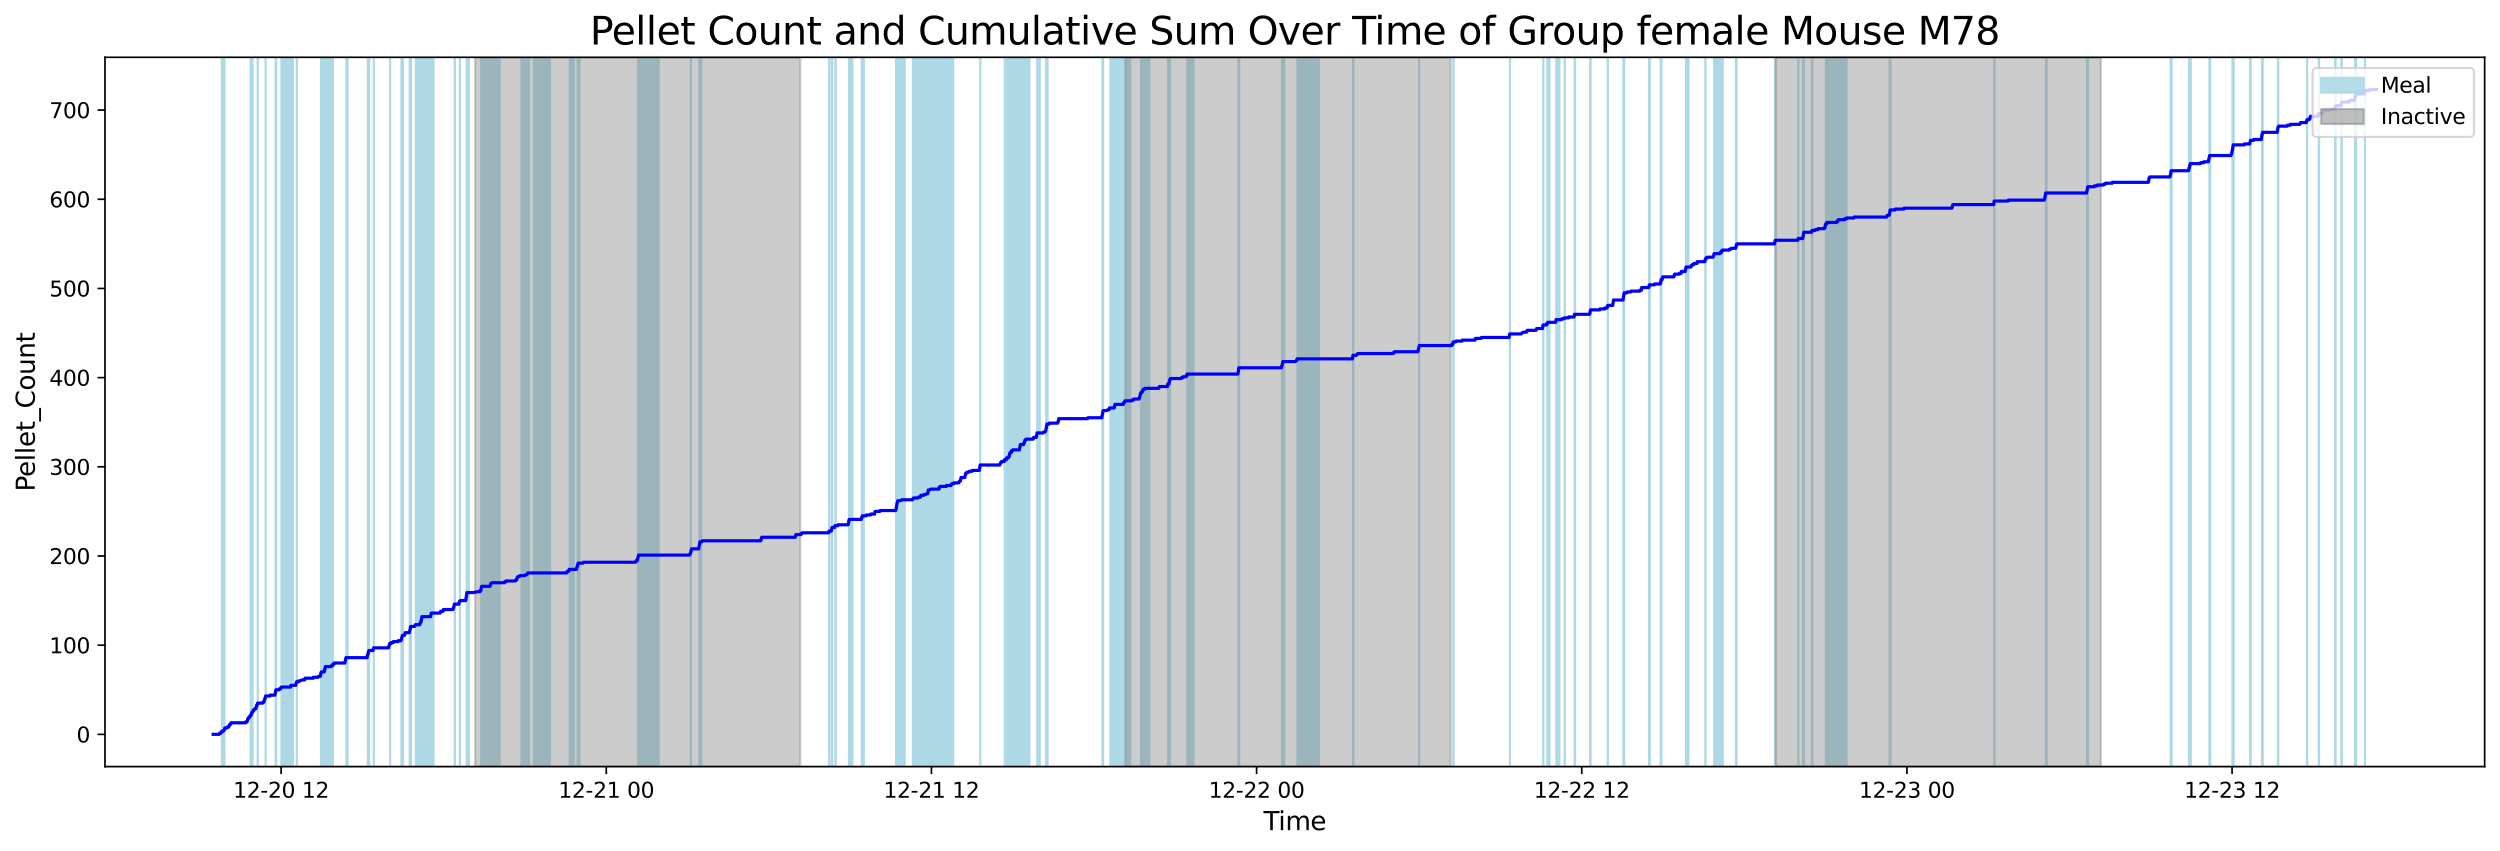 <?xml version="1.0" encoding="utf-8" standalone="no"?>
<!DOCTYPE svg PUBLIC "-//W3C//DTD SVG 1.1//EN"
  "http://www.w3.org/Graphics/SVG/1.1/DTD/svg11.dtd">
<svg xmlns:xlink="http://www.w3.org/1999/xlink" width="1172.435pt" height="399.009pt" viewBox="0 0 1172.435 399.009" xmlns="http://www.w3.org/2000/svg" version="1.1">
 <defs>
  <style type="text/css">*{stroke-linejoin: round; stroke-linecap: butt}</style>
 </defs>
 <g id="figure_1">
  <g id="patch_1">
   <path d="M 0 399.009 
L 1172.435 399.009 
L 1172.435 0 
L 0 0 
z
" style="fill: #ffffff"/>
  </g>
  <g id="axes_1">
   <g id="patch_2">
    <path d="M 49.235 359.517 
L 1165.235 359.517 
L 1165.235 26.877 
L 49.235 26.877 
z
" style="fill: #ffffff"/>
   </g>
   <g id="patch_3">
    <path d="M 105.234 359.517 
L 105.234 26.877 
L 104.058 26.877 
L 104.058 359.517 
z
" clip-path="url(#pbafbbc92c0)" style="fill: #add8e6; stroke: #add8e6; stroke-linejoin: miter"/>
   </g>
   <g id="patch_4">
    <path d="M 117.562 359.517 
L 117.562 26.877 
L 117.658 26.877 
L 117.658 359.517 
z
" clip-path="url(#pbafbbc92c0)" style="fill: #add8e6; stroke: #add8e6; stroke-linejoin: miter"/>
   </g>
   <g id="patch_5">
    <path d="M 118.368 359.517 
L 118.368 26.877 
L 118.425 26.877 
L 118.425 359.517 
z
" clip-path="url(#pbafbbc92c0)" style="fill: #add8e6; stroke: #add8e6; stroke-linejoin: miter"/>
   </g>
   <g id="patch_6">
    <path d="M 120.85 359.517 
L 120.85 26.877 
L 120.898 26.877 
L 120.898 359.517 
z
" clip-path="url(#pbafbbc92c0)" style="fill: #add8e6; stroke: #add8e6; stroke-linejoin: miter"/>
   </g>
   <g id="patch_7">
    <path d="M 124.593 359.517 
L 124.593 26.877 
L 124.603 26.877 
L 124.603 359.517 
z
" clip-path="url(#pbafbbc92c0)" style="fill: #add8e6; stroke: #add8e6; stroke-linejoin: miter"/>
   </g>
   <g id="patch_8">
    <path d="M 129.229 359.517 
L 129.229 26.877 
L 129.51 26.877 
L 129.51 359.517 
z
" clip-path="url(#pbafbbc92c0)" style="fill: #add8e6; stroke: #add8e6; stroke-linejoin: miter"/>
   </g>
   <g id="patch_9">
    <path d="M 137.372 359.517 
L 137.372 26.877 
L 132.003 26.877 
L 132.003 359.517 
z
" clip-path="url(#pbafbbc92c0)" style="fill: #add8e6; stroke: #add8e6; stroke-linejoin: miter"/>
   </g>
   <g id="patch_10">
    <path d="M 139.19 359.517 
L 139.19 26.877 
L 139.173 26.877 
L 139.173 359.517 
z
" clip-path="url(#pbafbbc92c0)" style="fill: #add8e6; stroke: #add8e6; stroke-linejoin: miter"/>
   </g>
   <g id="patch_11">
    <path d="M 156.152 359.517 
L 156.152 26.877 
L 150.56 26.877 
L 150.56 359.517 
z
" clip-path="url(#pbafbbc92c0)" style="fill: #add8e6; stroke: #add8e6; stroke-linejoin: miter"/>
   </g>
   <g id="patch_12">
    <path d="M 150.846 359.517 
L 150.846 26.877 
L 150.701 26.877 
L 150.701 359.517 
z
" clip-path="url(#pbafbbc92c0)" style="fill: #add8e6; stroke: #add8e6; stroke-linejoin: miter"/>
   </g>
   <g id="patch_13">
    <path d="M 152.416 359.517 
L 152.416 26.877 
L 152.347 26.877 
L 152.347 359.517 
z
" clip-path="url(#pbafbbc92c0)" style="fill: #add8e6; stroke: #add8e6; stroke-linejoin: miter"/>
   </g>
   <g id="patch_14">
    <path d="M 152.646 359.517 
L 152.646 26.877 
L 152.633 26.877 
L 152.633 359.517 
z
" clip-path="url(#pbafbbc92c0)" style="fill: #add8e6; stroke: #add8e6; stroke-linejoin: miter"/>
   </g>
   <g id="patch_15">
    <path d="M 163.015 359.517 
L 163.015 26.877 
L 162.434 26.877 
L 162.434 359.517 
z
" clip-path="url(#pbafbbc92c0)" style="fill: #add8e6; stroke: #add8e6; stroke-linejoin: miter"/>
   </g>
   <g id="patch_16">
    <path d="M 172.963 359.517 
L 172.963 26.877 
L 172.495 26.877 
L 172.495 359.517 
z
" clip-path="url(#pbafbbc92c0)" style="fill: #add8e6; stroke: #add8e6; stroke-linejoin: miter"/>
   </g>
   <g id="patch_17">
    <path d="M 172.759 359.517 
L 172.759 26.877 
L 173.111 26.877 
L 173.111 359.517 
z
" clip-path="url(#pbafbbc92c0)" style="fill: #add8e6; stroke: #add8e6; stroke-linejoin: miter"/>
   </g>
   <g id="patch_18">
    <path d="M 175.316 359.517 
L 175.316 26.877 
L 175.343 26.877 
L 175.343 359.517 
z
" clip-path="url(#pbafbbc92c0)" style="fill: #add8e6; stroke: #add8e6; stroke-linejoin: miter"/>
   </g>
   <g id="patch_19">
    <path d="M 182.975 359.517 
L 182.975 26.877 
L 182.966 26.877 
L 182.966 359.517 
z
" clip-path="url(#pbafbbc92c0)" style="fill: #add8e6; stroke: #add8e6; stroke-linejoin: miter"/>
   </g>
   <g id="patch_20">
    <path d="M 188.263 359.517 
L 188.263 26.877 
L 188.714 26.877 
L 188.714 359.517 
z
" clip-path="url(#pbafbbc92c0)" style="fill: #add8e6; stroke: #add8e6; stroke-linejoin: miter"/>
   </g>
   <g id="patch_21">
    <path d="M 189.002 359.517 
L 189.002 26.877 
L 188.9 26.877 
L 188.9 359.517 
z
" clip-path="url(#pbafbbc92c0)" style="fill: #add8e6; stroke: #add8e6; stroke-linejoin: miter"/>
   </g>
   <g id="patch_22">
    <path d="M 192.137 359.517 
L 192.137 26.877 
L 192.738 26.877 
L 192.738 359.517 
z
" clip-path="url(#pbafbbc92c0)" style="fill: #add8e6; stroke: #add8e6; stroke-linejoin: miter"/>
   </g>
   <g id="patch_23">
    <path d="M 203.314 359.517 
L 203.314 26.877 
L 194.985 26.877 
L 194.985 359.517 
z
" clip-path="url(#pbafbbc92c0)" style="fill: #add8e6; stroke: #add8e6; stroke-linejoin: miter"/>
   </g>
   <g id="patch_24">
    <path d="M 197.092 359.517 
L 197.092 26.877 
L 197.177 26.877 
L 197.177 359.517 
z
" clip-path="url(#pbafbbc92c0)" style="fill: #add8e6; stroke: #add8e6; stroke-linejoin: miter"/>
   </g>
   <g id="patch_25">
    <path d="M 197.68 359.517 
L 197.68 26.877 
L 197.986 26.877 
L 197.986 359.517 
z
" clip-path="url(#pbafbbc92c0)" style="fill: #add8e6; stroke: #add8e6; stroke-linejoin: miter"/>
   </g>
   <g id="patch_26">
    <path d="M 202.274 359.517 
L 202.274 26.877 
L 202.436 26.877 
L 202.436 359.517 
z
" clip-path="url(#pbafbbc92c0)" style="fill: #add8e6; stroke: #add8e6; stroke-linejoin: miter"/>
   </g>
   <g id="patch_27">
    <path d="M 213.352 359.517 
L 213.352 26.877 
L 213.264 26.877 
L 213.264 359.517 
z
" clip-path="url(#pbafbbc92c0)" style="fill: #add8e6; stroke: #add8e6; stroke-linejoin: miter"/>
   </g>
   <g id="patch_28">
    <path d="M 215.657 359.517 
L 215.657 26.877 
L 215.637 26.877 
L 215.637 359.517 
z
" clip-path="url(#pbafbbc92c0)" style="fill: #add8e6; stroke: #add8e6; stroke-linejoin: miter"/>
   </g>
   <g id="patch_29">
    <path d="M 219.028 359.517 
L 219.028 26.877 
L 218.841 26.877 
L 218.841 359.517 
z
" clip-path="url(#pbafbbc92c0)" style="fill: #add8e6; stroke: #add8e6; stroke-linejoin: miter"/>
   </g>
   <g id="patch_30">
    <path d="M 219.896 359.517 
L 219.896 26.877 
L 219.033 26.877 
L 219.033 359.517 
z
" clip-path="url(#pbafbbc92c0)" style="fill: #add8e6; stroke: #add8e6; stroke-linejoin: miter"/>
   </g>
   <g id="patch_31">
    <path d="M 234.315 359.517 
L 234.315 26.877 
L 225.688 26.877 
L 225.688 359.517 
z
" clip-path="url(#pbafbbc92c0)" style="fill: #add8e6; stroke: #add8e6; stroke-linejoin: miter"/>
   </g>
   <g id="patch_32">
    <path d="M 225.924 359.517 
L 225.924 26.877 
L 225.92 26.877 
L 225.92 359.517 
z
" clip-path="url(#pbafbbc92c0)" style="fill: #add8e6; stroke: #add8e6; stroke-linejoin: miter"/>
   </g>
   <g id="patch_33">
    <path d="M 233.252 359.517 
L 233.252 26.877 
L 230.258 26.877 
L 230.258 359.517 
z
" clip-path="url(#pbafbbc92c0)" style="fill: #add8e6; stroke: #add8e6; stroke-linejoin: miter"/>
   </g>
   <g id="patch_34">
    <path d="M 248.123 359.517 
L 248.123 26.877 
L 244.582 26.877 
L 244.582 359.517 
z
" clip-path="url(#pbafbbc92c0)" style="fill: #add8e6; stroke: #add8e6; stroke-linejoin: miter"/>
   </g>
   <g id="patch_35">
    <path d="M 257.966 359.517 
L 257.966 26.877 
L 250.395 26.877 
L 250.395 359.517 
z
" clip-path="url(#pbafbbc92c0)" style="fill: #add8e6; stroke: #add8e6; stroke-linejoin: miter"/>
   </g>
   <g id="patch_36">
    <path d="M 269.072 359.517 
L 269.072 26.877 
L 267.199 26.877 
L 267.199 359.517 
z
" clip-path="url(#pbafbbc92c0)" style="fill: #add8e6; stroke: #add8e6; stroke-linejoin: miter"/>
   </g>
   <g id="patch_37">
    <path d="M 271.41 359.517 
L 271.41 26.877 
L 270.885 26.877 
L 270.885 359.517 
z
" clip-path="url(#pbafbbc92c0)" style="fill: #add8e6; stroke: #add8e6; stroke-linejoin: miter"/>
   </g>
   <g id="patch_38">
    <path d="M 271.786 359.517 
L 271.786 26.877 
L 271.215 26.877 
L 271.215 359.517 
z
" clip-path="url(#pbafbbc92c0)" style="fill: #add8e6; stroke: #add8e6; stroke-linejoin: miter"/>
   </g>
   <g id="patch_39">
    <path d="M 308.917 359.517 
L 308.917 26.877 
L 299.272 26.877 
L 299.272 359.517 
z
" clip-path="url(#pbafbbc92c0)" style="fill: #add8e6; stroke: #add8e6; stroke-linejoin: miter"/>
   </g>
   <g id="patch_40">
    <path d="M 299.505 359.517 
L 299.505 26.877 
L 299.391 26.877 
L 299.391 359.517 
z
" clip-path="url(#pbafbbc92c0)" style="fill: #add8e6; stroke: #add8e6; stroke-linejoin: miter"/>
   </g>
   <g id="patch_41">
    <path d="M 323.921 359.517 
L 323.921 26.877 
L 323.989 26.877 
L 323.989 359.517 
z
" clip-path="url(#pbafbbc92c0)" style="fill: #add8e6; stroke: #add8e6; stroke-linejoin: miter"/>
   </g>
   <g id="patch_42">
    <path d="M 328.006 359.517 
L 328.006 26.877 
L 328.192 26.877 
L 328.192 359.517 
z
" clip-path="url(#pbafbbc92c0)" style="fill: #add8e6; stroke: #add8e6; stroke-linejoin: miter"/>
   </g>
   <g id="patch_43">
    <path d="M 328.946 359.517 
L 328.946 26.877 
L 328.645 26.877 
L 328.645 359.517 
z
" clip-path="url(#pbafbbc92c0)" style="fill: #add8e6; stroke: #add8e6; stroke-linejoin: miter"/>
   </g>
   <g id="patch_44">
    <path d="M 388.823 359.517 
L 388.823 26.877 
L 388.983 26.877 
L 388.983 359.517 
z
" clip-path="url(#pbafbbc92c0)" style="fill: #add8e6; stroke: #add8e6; stroke-linejoin: miter"/>
   </g>
   <g id="patch_45">
    <path d="M 390.107 359.517 
L 390.107 26.877 
L 390.299 26.877 
L 390.299 359.517 
z
" clip-path="url(#pbafbbc92c0)" style="fill: #add8e6; stroke: #add8e6; stroke-linejoin: miter"/>
   </g>
   <g id="patch_46">
    <path d="M 391.928 359.517 
L 391.928 26.877 
L 391.747 26.877 
L 391.747 359.517 
z
" clip-path="url(#pbafbbc92c0)" style="fill: #add8e6; stroke: #add8e6; stroke-linejoin: miter"/>
   </g>
   <g id="patch_47">
    <path d="M 398.314 359.517 
L 398.314 26.877 
L 398.138 26.877 
L 398.138 359.517 
z
" clip-path="url(#pbafbbc92c0)" style="fill: #add8e6; stroke: #add8e6; stroke-linejoin: miter"/>
   </g>
   <g id="patch_48">
    <path d="M 399.745 359.517 
L 399.745 26.877 
L 398.42 26.877 
L 398.42 359.517 
z
" clip-path="url(#pbafbbc92c0)" style="fill: #add8e6; stroke: #add8e6; stroke-linejoin: miter"/>
   </g>
   <g id="patch_49">
    <path d="M 404.147 359.517 
L 404.147 26.877 
L 404.266 26.877 
L 404.266 359.517 
z
" clip-path="url(#pbafbbc92c0)" style="fill: #add8e6; stroke: #add8e6; stroke-linejoin: miter"/>
   </g>
   <g id="patch_50">
    <path d="M 405.108 359.517 
L 405.108 26.877 
L 404.55 26.877 
L 404.55 359.517 
z
" clip-path="url(#pbafbbc92c0)" style="fill: #add8e6; stroke: #add8e6; stroke-linejoin: miter"/>
   </g>
   <g id="patch_51">
    <path d="M 420.201 359.517 
L 420.201 26.877 
L 420.582 26.877 
L 420.582 359.517 
z
" clip-path="url(#pbafbbc92c0)" style="fill: #add8e6; stroke: #add8e6; stroke-linejoin: miter"/>
   </g>
   <g id="patch_52">
    <path d="M 420.903 359.517 
L 420.903 26.877 
L 420.899 26.877 
L 420.899 359.517 
z
" clip-path="url(#pbafbbc92c0)" style="fill: #add8e6; stroke: #add8e6; stroke-linejoin: miter"/>
   </g>
   <g id="patch_53">
    <path d="M 424.298 359.517 
L 424.298 26.877 
L 421.176 26.877 
L 421.176 359.517 
z
" clip-path="url(#pbafbbc92c0)" style="fill: #add8e6; stroke: #add8e6; stroke-linejoin: miter"/>
   </g>
   <g id="patch_54">
    <path d="M 433.41 359.517 
L 433.41 26.877 
L 428.142 26.877 
L 428.142 359.517 
z
" clip-path="url(#pbafbbc92c0)" style="fill: #add8e6; stroke: #add8e6; stroke-linejoin: miter"/>
   </g>
   <g id="patch_55">
    <path d="M 433.263 359.517 
L 433.263 26.877 
L 431.175 26.877 
L 431.175 359.517 
z
" clip-path="url(#pbafbbc92c0)" style="fill: #add8e6; stroke: #add8e6; stroke-linejoin: miter"/>
   </g>
   <g id="patch_56">
    <path d="M 442.313 359.517 
L 442.313 26.877 
L 432.058 26.877 
L 432.058 359.517 
z
" clip-path="url(#pbafbbc92c0)" style="fill: #add8e6; stroke: #add8e6; stroke-linejoin: miter"/>
   </g>
   <g id="patch_57">
    <path d="M 445.628 359.517 
L 445.628 26.877 
L 435.398 26.877 
L 435.398 359.517 
z
" clip-path="url(#pbafbbc92c0)" style="fill: #add8e6; stroke: #add8e6; stroke-linejoin: miter"/>
   </g>
   <g id="patch_58">
    <path d="M 447.032 359.517 
L 447.032 26.877 
L 440.6 26.877 
L 440.6 359.517 
z
" clip-path="url(#pbafbbc92c0)" style="fill: #add8e6; stroke: #add8e6; stroke-linejoin: miter"/>
   </g>
   <g id="patch_59">
    <path d="M 459.716 359.517 
L 459.716 26.877 
L 459.754 26.877 
L 459.754 359.517 
z
" clip-path="url(#pbafbbc92c0)" style="fill: #add8e6; stroke: #add8e6; stroke-linejoin: miter"/>
   </g>
   <g id="patch_60">
    <path d="M 471.222 359.517 
L 471.222 26.877 
L 471.198 26.877 
L 471.198 359.517 
z
" clip-path="url(#pbafbbc92c0)" style="fill: #add8e6; stroke: #add8e6; stroke-linejoin: miter"/>
   </g>
   <g id="patch_61">
    <path d="M 472.303 359.517 
L 472.303 26.877 
L 472.257 26.877 
L 472.257 359.517 
z
" clip-path="url(#pbafbbc92c0)" style="fill: #add8e6; stroke: #add8e6; stroke-linejoin: miter"/>
   </g>
   <g id="patch_62">
    <path d="M 473.128 359.517 
L 473.128 26.877 
L 473.29 26.877 
L 473.29 359.517 
z
" clip-path="url(#pbafbbc92c0)" style="fill: #add8e6; stroke: #add8e6; stroke-linejoin: miter"/>
   </g>
   <g id="patch_63">
    <path d="M 473.534 359.517 
L 473.534 26.877 
L 473.712 26.877 
L 473.712 359.517 
z
" clip-path="url(#pbafbbc92c0)" style="fill: #add8e6; stroke: #add8e6; stroke-linejoin: miter"/>
   </g>
   <g id="patch_64">
    <path d="M 482.722 359.517 
L 482.722 26.877 
L 474.512 26.877 
L 474.512 359.517 
z
" clip-path="url(#pbafbbc92c0)" style="fill: #add8e6; stroke: #add8e6; stroke-linejoin: miter"/>
   </g>
   <g id="patch_65">
    <path d="M 478.16 359.517 
L 478.16 26.877 
L 478.656 26.877 
L 478.656 359.517 
z
" clip-path="url(#pbafbbc92c0)" style="fill: #add8e6; stroke: #add8e6; stroke-linejoin: miter"/>
   </g>
   <g id="patch_66">
    <path d="M 480.58 359.517 
L 480.58 26.877 
L 480.244 26.877 
L 480.244 359.517 
z
" clip-path="url(#pbafbbc92c0)" style="fill: #add8e6; stroke: #add8e6; stroke-linejoin: miter"/>
   </g>
   <g id="patch_67">
    <path d="M 487.618 359.517 
L 487.618 26.877 
L 486.434 26.877 
L 486.434 359.517 
z
" clip-path="url(#pbafbbc92c0)" style="fill: #add8e6; stroke: #add8e6; stroke-linejoin: miter"/>
   </g>
   <g id="patch_68">
    <path d="M 490.821 359.517 
L 490.821 26.877 
L 490.638 26.877 
L 490.638 359.517 
z
" clip-path="url(#pbafbbc92c0)" style="fill: #add8e6; stroke: #add8e6; stroke-linejoin: miter"/>
   </g>
   <g id="patch_69">
    <path d="M 490.867 359.517 
L 490.867 26.877 
L 491.283 26.877 
L 491.283 359.517 
z
" clip-path="url(#pbafbbc92c0)" style="fill: #add8e6; stroke: #add8e6; stroke-linejoin: miter"/>
   </g>
   <g id="patch_70">
    <path d="M 517.012 359.517 
L 517.012 26.877 
L 517.313 26.877 
L 517.313 359.517 
z
" clip-path="url(#pbafbbc92c0)" style="fill: #add8e6; stroke: #add8e6; stroke-linejoin: miter"/>
   </g>
   <g id="patch_71">
    <path d="M 530.039 359.517 
L 530.039 26.877 
L 520.74 26.877 
L 520.74 359.517 
z
" clip-path="url(#pbafbbc92c0)" style="fill: #add8e6; stroke: #add8e6; stroke-linejoin: miter"/>
   </g>
   <g id="patch_72">
    <path d="M 522.918 359.517 
L 522.918 26.877 
L 523.011 26.877 
L 523.011 359.517 
z
" clip-path="url(#pbafbbc92c0)" style="fill: #add8e6; stroke: #add8e6; stroke-linejoin: miter"/>
   </g>
   <g id="patch_73">
    <path d="M 538.637 359.517 
L 538.637 26.877 
L 535.068 26.877 
L 535.068 359.517 
z
" clip-path="url(#pbafbbc92c0)" style="fill: #add8e6; stroke: #add8e6; stroke-linejoin: miter"/>
   </g>
   <g id="patch_74">
    <path d="M 539.053 359.517 
L 539.053 26.877 
L 536.259 26.877 
L 536.259 359.517 
z
" clip-path="url(#pbafbbc92c0)" style="fill: #add8e6; stroke: #add8e6; stroke-linejoin: miter"/>
   </g>
   <g id="patch_75">
    <path d="M 547.955 359.517 
L 547.955 26.877 
L 547.809 26.877 
L 547.809 359.517 
z
" clip-path="url(#pbafbbc92c0)" style="fill: #add8e6; stroke: #add8e6; stroke-linejoin: miter"/>
   </g>
   <g id="patch_76">
    <path d="M 548.44 359.517 
L 548.44 26.877 
L 548.75 26.877 
L 548.75 359.517 
z
" clip-path="url(#pbafbbc92c0)" style="fill: #add8e6; stroke: #add8e6; stroke-linejoin: miter"/>
   </g>
   <g id="patch_77">
    <path d="M 559.699 359.517 
L 559.699 26.877 
L 556.816 26.877 
L 556.816 359.517 
z
" clip-path="url(#pbafbbc92c0)" style="fill: #add8e6; stroke: #add8e6; stroke-linejoin: miter"/>
   </g>
   <g id="patch_78">
    <path d="M 580.777 359.517 
L 580.777 26.877 
L 581.17 26.877 
L 581.17 359.517 
z
" clip-path="url(#pbafbbc92c0)" style="fill: #add8e6; stroke: #add8e6; stroke-linejoin: miter"/>
   </g>
   <g id="patch_79">
    <path d="M 601.233 359.517 
L 601.233 26.877 
L 601.312 26.877 
L 601.312 359.517 
z
" clip-path="url(#pbafbbc92c0)" style="fill: #add8e6; stroke: #add8e6; stroke-linejoin: miter"/>
   </g>
   <g id="patch_80">
    <path d="M 602.317 359.517 
L 602.317 26.877 
L 601.743 26.877 
L 601.743 359.517 
z
" clip-path="url(#pbafbbc92c0)" style="fill: #add8e6; stroke: #add8e6; stroke-linejoin: miter"/>
   </g>
   <g id="patch_81">
    <path d="M 618.566 359.517 
L 618.566 26.877 
L 608.47 26.877 
L 608.47 359.517 
z
" clip-path="url(#pbafbbc92c0)" style="fill: #add8e6; stroke: #add8e6; stroke-linejoin: miter"/>
   </g>
   <g id="patch_82">
    <path d="M 634.507 359.517 
L 634.507 26.877 
L 634.718 26.877 
L 634.718 359.517 
z
" clip-path="url(#pbafbbc92c0)" style="fill: #add8e6; stroke: #add8e6; stroke-linejoin: miter"/>
   </g>
   <g id="patch_83">
    <path d="M 665.502 359.517 
L 665.502 26.877 
L 665.522 26.877 
L 665.522 359.517 
z
" clip-path="url(#pbafbbc92c0)" style="fill: #add8e6; stroke: #add8e6; stroke-linejoin: miter"/>
   </g>
   <g id="patch_84">
    <path d="M 681.698 359.517 
L 681.698 26.877 
L 681.533 26.877 
L 681.533 359.517 
z
" clip-path="url(#pbafbbc92c0)" style="fill: #add8e6; stroke: #add8e6; stroke-linejoin: miter"/>
   </g>
   <g id="patch_85">
    <path d="M 708.154 359.517 
L 708.154 26.877 
L 708.157 26.877 
L 708.157 359.517 
z
" clip-path="url(#pbafbbc92c0)" style="fill: #add8e6; stroke: #add8e6; stroke-linejoin: miter"/>
   </g>
   <g id="patch_86">
    <path d="M 723.821 359.517 
L 723.821 26.877 
L 723.755 26.877 
L 723.755 359.517 
z
" clip-path="url(#pbafbbc92c0)" style="fill: #add8e6; stroke: #add8e6; stroke-linejoin: miter"/>
   </g>
   <g id="patch_87">
    <path d="M 726.658 359.517 
L 726.658 26.877 
L 725.657 26.877 
L 725.657 359.517 
z
" clip-path="url(#pbafbbc92c0)" style="fill: #add8e6; stroke: #add8e6; stroke-linejoin: miter"/>
   </g>
   <g id="patch_88">
    <path d="M 731.294 359.517 
L 731.294 26.877 
L 729.854 26.877 
L 729.854 359.517 
z
" clip-path="url(#pbafbbc92c0)" style="fill: #add8e6; stroke: #add8e6; stroke-linejoin: miter"/>
   </g>
   <g id="patch_89">
    <path d="M 733.801 359.517 
L 733.801 26.877 
L 733.854 26.877 
L 733.854 359.517 
z
" clip-path="url(#pbafbbc92c0)" style="fill: #add8e6; stroke: #add8e6; stroke-linejoin: miter"/>
   </g>
   <g id="patch_90">
    <path d="M 738.657 359.517 
L 738.657 26.877 
L 738.512 26.877 
L 738.512 359.517 
z
" clip-path="url(#pbafbbc92c0)" style="fill: #add8e6; stroke: #add8e6; stroke-linejoin: miter"/>
   </g>
   <g id="patch_91">
    <path d="M 745.706 359.517 
L 745.706 26.877 
L 745.949 26.877 
L 745.949 359.517 
z
" clip-path="url(#pbafbbc92c0)" style="fill: #add8e6; stroke: #add8e6; stroke-linejoin: miter"/>
   </g>
   <g id="patch_92">
    <path d="M 754.032 359.517 
L 754.032 26.877 
L 753.965 26.877 
L 753.965 359.517 
z
" clip-path="url(#pbafbbc92c0)" style="fill: #add8e6; stroke: #add8e6; stroke-linejoin: miter"/>
   </g>
   <g id="patch_93">
    <path d="M 761.299 359.517 
L 761.299 26.877 
L 761.702 26.877 
L 761.702 359.517 
z
" clip-path="url(#pbafbbc92c0)" style="fill: #add8e6; stroke: #add8e6; stroke-linejoin: miter"/>
   </g>
   <g id="patch_94">
    <path d="M 773.351 359.517 
L 773.351 26.877 
L 773.718 26.877 
L 773.718 359.517 
z
" clip-path="url(#pbafbbc92c0)" style="fill: #add8e6; stroke: #add8e6; stroke-linejoin: miter"/>
   </g>
   <g id="patch_95">
    <path d="M 778.844 359.517 
L 778.844 26.877 
L 779.158 26.877 
L 779.158 359.517 
z
" clip-path="url(#pbafbbc92c0)" style="fill: #add8e6; stroke: #add8e6; stroke-linejoin: miter"/>
   </g>
   <g id="patch_96">
    <path d="M 791.857 359.517 
L 791.857 26.877 
L 790.709 26.877 
L 790.709 359.517 
z
" clip-path="url(#pbafbbc92c0)" style="fill: #add8e6; stroke: #add8e6; stroke-linejoin: miter"/>
   </g>
   <g id="patch_97">
    <path d="M 799.77 359.517 
L 799.77 26.877 
L 799.851 26.877 
L 799.851 359.517 
z
" clip-path="url(#pbafbbc92c0)" style="fill: #add8e6; stroke: #add8e6; stroke-linejoin: miter"/>
   </g>
   <g id="patch_98">
    <path d="M 807.513 359.517 
L 807.513 26.877 
L 803.904 26.877 
L 803.904 359.517 
z
" clip-path="url(#pbafbbc92c0)" style="fill: #add8e6; stroke: #add8e6; stroke-linejoin: miter"/>
   </g>
   <g id="patch_99">
    <path d="M 807.886 359.517 
L 807.886 26.877 
L 807.411 26.877 
L 807.411 359.517 
z
" clip-path="url(#pbafbbc92c0)" style="fill: #add8e6; stroke: #add8e6; stroke-linejoin: miter"/>
   </g>
   <g id="patch_100">
    <path d="M 814.121 359.517 
L 814.121 26.877 
L 814.395 26.877 
L 814.395 359.517 
z
" clip-path="url(#pbafbbc92c0)" style="fill: #add8e6; stroke: #add8e6; stroke-linejoin: miter"/>
   </g>
   <g id="patch_101">
    <path d="M 832.444 359.517 
L 832.444 26.877 
L 832.543 26.877 
L 832.543 359.517 
z
" clip-path="url(#pbafbbc92c0)" style="fill: #add8e6; stroke: #add8e6; stroke-linejoin: miter"/>
   </g>
   <g id="patch_102">
    <path d="M 843.328 359.517 
L 843.328 26.877 
L 843.381 26.877 
L 843.381 359.517 
z
" clip-path="url(#pbafbbc92c0)" style="fill: #add8e6; stroke: #add8e6; stroke-linejoin: miter"/>
   </g>
   <g id="patch_103">
    <path d="M 845.592 359.517 
L 845.592 26.877 
L 845.962 26.877 
L 845.962 359.517 
z
" clip-path="url(#pbafbbc92c0)" style="fill: #add8e6; stroke: #add8e6; stroke-linejoin: miter"/>
   </g>
   <g id="patch_104">
    <path d="M 849.766 359.517 
L 849.766 26.877 
L 849.952 26.877 
L 849.952 359.517 
z
" clip-path="url(#pbafbbc92c0)" style="fill: #add8e6; stroke: #add8e6; stroke-linejoin: miter"/>
   </g>
   <g id="patch_105">
    <path d="M 865.967 359.517 
L 865.967 26.877 
L 856.312 26.877 
L 856.312 359.517 
z
" clip-path="url(#pbafbbc92c0)" style="fill: #add8e6; stroke: #add8e6; stroke-linejoin: miter"/>
   </g>
   <g id="patch_106">
    <path d="M 857.399 359.517 
L 857.399 26.877 
L 857.016 26.877 
L 857.016 359.517 
z
" clip-path="url(#pbafbbc92c0)" style="fill: #add8e6; stroke: #add8e6; stroke-linejoin: miter"/>
   </g>
   <g id="patch_107">
    <path d="M 861.989 359.517 
L 861.989 26.877 
L 862.15 26.877 
L 862.15 359.517 
z
" clip-path="url(#pbafbbc92c0)" style="fill: #add8e6; stroke: #add8e6; stroke-linejoin: miter"/>
   </g>
   <g id="patch_108">
    <path d="M 886.209 359.517 
L 886.209 26.877 
L 886.583 26.877 
L 886.583 359.517 
z
" clip-path="url(#pbafbbc92c0)" style="fill: #add8e6; stroke: #add8e6; stroke-linejoin: miter"/>
   </g>
   <g id="patch_109">
    <path d="M 935.194 359.517 
L 935.194 26.877 
L 935.366 26.877 
L 935.366 359.517 
z
" clip-path="url(#pbafbbc92c0)" style="fill: #add8e6; stroke: #add8e6; stroke-linejoin: miter"/>
   </g>
   <g id="patch_110">
    <path d="M 959.816 359.517 
L 959.816 26.877 
L 959.479 26.877 
L 959.479 359.517 
z
" clip-path="url(#pbafbbc92c0)" style="fill: #add8e6; stroke: #add8e6; stroke-linejoin: miter"/>
   </g>
   <g id="patch_111">
    <path d="M 978.775 359.517 
L 978.775 26.877 
L 979.137 26.877 
L 979.137 359.517 
z
" clip-path="url(#pbafbbc92c0)" style="fill: #add8e6; stroke: #add8e6; stroke-linejoin: miter"/>
   </g>
   <g id="patch_112">
    <path d="M 1018.007 359.517 
L 1018.007 26.877 
L 1017.938 26.877 
L 1017.938 359.517 
z
" clip-path="url(#pbafbbc92c0)" style="fill: #add8e6; stroke: #add8e6; stroke-linejoin: miter"/>
   </g>
   <g id="patch_113">
    <path d="M 1018.466 359.517 
L 1018.466 26.877 
L 1018.329 26.877 
L 1018.329 359.517 
z
" clip-path="url(#pbafbbc92c0)" style="fill: #add8e6; stroke: #add8e6; stroke-linejoin: miter"/>
   </g>
   <g id="patch_114">
    <path d="M 1026.593 359.517 
L 1026.593 26.877 
L 1026.648 26.877 
L 1026.648 359.517 
z
" clip-path="url(#pbafbbc92c0)" style="fill: #add8e6; stroke: #add8e6; stroke-linejoin: miter"/>
   </g>
   <g id="patch_115">
    <path d="M 1027.023 359.517 
L 1027.023 26.877 
L 1026.857 26.877 
L 1026.857 359.517 
z
" clip-path="url(#pbafbbc92c0)" style="fill: #add8e6; stroke: #add8e6; stroke-linejoin: miter"/>
   </g>
   <g id="patch_116">
    <path d="M 1027.079 359.517 
L 1027.079 26.877 
L 1027.41 26.877 
L 1027.41 359.517 
z
" clip-path="url(#pbafbbc92c0)" style="fill: #add8e6; stroke: #add8e6; stroke-linejoin: miter"/>
   </g>
   <g id="patch_117">
    <path d="M 1036.175 359.517 
L 1036.175 26.877 
L 1036.208 26.877 
L 1036.208 359.517 
z
" clip-path="url(#pbafbbc92c0)" style="fill: #add8e6; stroke: #add8e6; stroke-linejoin: miter"/>
   </g>
   <g id="patch_118">
    <path d="M 1036.494 359.517 
L 1036.494 26.877 
L 1036.389 26.877 
L 1036.389 359.517 
z
" clip-path="url(#pbafbbc92c0)" style="fill: #add8e6; stroke: #add8e6; stroke-linejoin: miter"/>
   </g>
   <g id="patch_119">
    <path d="M 1046.952 359.517 
L 1046.952 26.877 
L 1047.279 26.877 
L 1047.279 359.517 
z
" clip-path="url(#pbafbbc92c0)" style="fill: #add8e6; stroke: #add8e6; stroke-linejoin: miter"/>
   </g>
   <g id="patch_120">
    <path d="M 1047.492 359.517 
L 1047.492 26.877 
L 1047.439 26.877 
L 1047.439 359.517 
z
" clip-path="url(#pbafbbc92c0)" style="fill: #add8e6; stroke: #add8e6; stroke-linejoin: miter"/>
   </g>
   <g id="patch_121">
    <path d="M 1055.234 359.517 
L 1055.234 26.877 
L 1055.486 26.877 
L 1055.486 359.517 
z
" clip-path="url(#pbafbbc92c0)" style="fill: #add8e6; stroke: #add8e6; stroke-linejoin: miter"/>
   </g>
   <g id="patch_122">
    <path d="M 1060.815 359.517 
L 1060.815 26.877 
L 1061.168 26.877 
L 1061.168 359.517 
z
" clip-path="url(#pbafbbc92c0)" style="fill: #add8e6; stroke: #add8e6; stroke-linejoin: miter"/>
   </g>
   <g id="patch_123">
    <path d="M 1068.258 359.517 
L 1068.258 26.877 
L 1068.46 26.877 
L 1068.46 359.517 
z
" clip-path="url(#pbafbbc92c0)" style="fill: #add8e6; stroke: #add8e6; stroke-linejoin: miter"/>
   </g>
   <g id="patch_124">
    <path d="M 1081.972 359.517 
L 1081.972 26.877 
L 1081.998 26.877 
L 1081.998 359.517 
z
" clip-path="url(#pbafbbc92c0)" style="fill: #add8e6; stroke: #add8e6; stroke-linejoin: miter"/>
   </g>
   <g id="patch_125">
    <path d="M 1087.472 359.517 
L 1087.472 26.877 
L 1087.595 26.877 
L 1087.595 359.517 
z
" clip-path="url(#pbafbbc92c0)" style="fill: #add8e6; stroke: #add8e6; stroke-linejoin: miter"/>
   </g>
   <g id="patch_126">
    <path d="M 1095.133 359.517 
L 1095.133 26.877 
L 1095.323 26.877 
L 1095.323 359.517 
z
" clip-path="url(#pbafbbc92c0)" style="fill: #add8e6; stroke: #add8e6; stroke-linejoin: miter"/>
   </g>
   <g id="patch_127">
    <path d="M 1098.054 359.517 
L 1098.054 26.877 
L 1098.278 26.877 
L 1098.278 359.517 
z
" clip-path="url(#pbafbbc92c0)" style="fill: #add8e6; stroke: #add8e6; stroke-linejoin: miter"/>
   </g>
   <g id="patch_128">
    <path d="M 1104.462 359.517 
L 1104.462 26.877 
L 1104.99 26.877 
L 1104.99 359.517 
z
" clip-path="url(#pbafbbc92c0)" style="fill: #add8e6; stroke: #add8e6; stroke-linejoin: miter"/>
   </g>
   <g id="patch_129">
    <path d="M 1109.108 359.517 
L 1109.108 26.877 
L 1109.096 26.877 
L 1109.096 359.517 
z
" clip-path="url(#pbafbbc92c0)" style="fill: #add8e6; stroke: #add8e6; stroke-linejoin: miter"/>
   </g>
   <g id="patch_130">
    <path d="M 222.804 359.517 
L 222.804 26.877 
L 375.297 26.877 
L 375.297 359.517 
z
" clip-path="url(#pbafbbc92c0)" style="fill: #808080; opacity: 0.4; stroke: #808080; stroke-linejoin: miter"/>
   </g>
   <g id="patch_131">
    <path d="M 527.79 359.517 
L 527.79 26.877 
L 680.283 26.877 
L 680.283 359.517 
z
" clip-path="url(#pbafbbc92c0)" style="fill: #808080; opacity: 0.4; stroke: #808080; stroke-linejoin: miter"/>
   </g>
   <g id="patch_132">
    <path d="M 832.777 359.517 
L 832.777 26.877 
L 985.27 26.877 
L 985.27 359.517 
z
" clip-path="url(#pbafbbc92c0)" style="fill: #808080; opacity: 0.4; stroke: #808080; stroke-linejoin: miter"/>
   </g>
   <g id="matplotlib.axis_1">
    <g id="xtick_1">
     <g id="line2d_1">
      <defs>
       <path id="m35a5b68348" d="M 0 0 
L 0 3.5 
" style="stroke: #000000; stroke-width: 0.8"/>
      </defs>
      <g>
       <use xlink:href="#m35a5b68348" x="131.831" y="359.517" style="stroke: #000000; stroke-width: 0.8"/>
      </g>
     </g>
     <g id="text_1">
      <!-- 12-20 12 -->
      <g transform="translate(109.35 374.116) scale(0.1 -0.1)">
       <defs>
        <path id="DejaVuSans-31" d="M 794 531 
L 1825 531 
L 1825 4091 
L 703 3866 
L 703 4441 
L 1819 4666 
L 2450 4666 
L 2450 531 
L 3481 531 
L 3481 0 
L 794 0 
L 794 531 
z
" transform="scale(0.016)"/>
        <path id="DejaVuSans-32" d="M 1228 531 
L 3431 531 
L 3431 0 
L 469 0 
L 469 531 
Q 828 903 1448 1529 
Q 2069 2156 2228 2338 
Q 2531 2678 2651 2914 
Q 2772 3150 2772 3378 
Q 2772 3750 2511 3984 
Q 2250 4219 1831 4219 
Q 1534 4219 1204 4116 
Q 875 4013 500 3803 
L 500 4441 
Q 881 4594 1212 4672 
Q 1544 4750 1819 4750 
Q 2544 4750 2975 4387 
Q 3406 4025 3406 3419 
Q 3406 3131 3298 2873 
Q 3191 2616 2906 2266 
Q 2828 2175 2409 1742 
Q 1991 1309 1228 531 
z
" transform="scale(0.016)"/>
        <path id="DejaVuSans-2d" d="M 313 2009 
L 1997 2009 
L 1997 1497 
L 313 1497 
L 313 2009 
z
" transform="scale(0.016)"/>
        <path id="DejaVuSans-30" d="M 2034 4250 
Q 1547 4250 1301 3770 
Q 1056 3291 1056 2328 
Q 1056 1369 1301 889 
Q 1547 409 2034 409 
Q 2525 409 2770 889 
Q 3016 1369 3016 2328 
Q 3016 3291 2770 3770 
Q 2525 4250 2034 4250 
z
M 2034 4750 
Q 2819 4750 3233 4129 
Q 3647 3509 3647 2328 
Q 3647 1150 3233 529 
Q 2819 -91 2034 -91 
Q 1250 -91 836 529 
Q 422 1150 422 2328 
Q 422 3509 836 4129 
Q 1250 4750 2034 4750 
z
" transform="scale(0.016)"/>
        <path id="DejaVuSans-20" transform="scale(0.016)"/>
       </defs>
       <use xlink:href="#DejaVuSans-31"/>
       <use xlink:href="#DejaVuSans-32" x="63.623"/>
       <use xlink:href="#DejaVuSans-2d" x="127.246"/>
       <use xlink:href="#DejaVuSans-32" x="163.33"/>
       <use xlink:href="#DejaVuSans-30" x="226.953"/>
       <use xlink:href="#DejaVuSans-20" x="290.576"/>
       <use xlink:href="#DejaVuSans-31" x="322.363"/>
       <use xlink:href="#DejaVuSans-32" x="385.986"/>
      </g>
     </g>
    </g>
    <g id="xtick_2">
     <g id="line2d_2">
      <g>
       <use xlink:href="#m35a5b68348" x="284.324" y="359.517" style="stroke: #000000; stroke-width: 0.8"/>
      </g>
     </g>
     <g id="text_2">
      <!-- 12-21 00 -->
      <g transform="translate(261.843 374.116) scale(0.1 -0.1)">
       <use xlink:href="#DejaVuSans-31"/>
       <use xlink:href="#DejaVuSans-32" x="63.623"/>
       <use xlink:href="#DejaVuSans-2d" x="127.246"/>
       <use xlink:href="#DejaVuSans-32" x="163.33"/>
       <use xlink:href="#DejaVuSans-31" x="226.953"/>
       <use xlink:href="#DejaVuSans-20" x="290.576"/>
       <use xlink:href="#DejaVuSans-30" x="322.363"/>
       <use xlink:href="#DejaVuSans-30" x="385.986"/>
      </g>
     </g>
    </g>
    <g id="xtick_3">
     <g id="line2d_3">
      <g>
       <use xlink:href="#m35a5b68348" x="436.817" y="359.517" style="stroke: #000000; stroke-width: 0.8"/>
      </g>
     </g>
     <g id="text_3">
      <!-- 12-21 12 -->
      <g transform="translate(414.336 374.116) scale(0.1 -0.1)">
       <use xlink:href="#DejaVuSans-31"/>
       <use xlink:href="#DejaVuSans-32" x="63.623"/>
       <use xlink:href="#DejaVuSans-2d" x="127.246"/>
       <use xlink:href="#DejaVuSans-32" x="163.33"/>
       <use xlink:href="#DejaVuSans-31" x="226.953"/>
       <use xlink:href="#DejaVuSans-20" x="290.576"/>
       <use xlink:href="#DejaVuSans-31" x="322.363"/>
       <use xlink:href="#DejaVuSans-32" x="385.986"/>
      </g>
     </g>
    </g>
    <g id="xtick_4">
     <g id="line2d_4">
      <g>
       <use xlink:href="#m35a5b68348" x="589.31" y="359.517" style="stroke: #000000; stroke-width: 0.8"/>
      </g>
     </g>
     <g id="text_4">
      <!-- 12-22 00 -->
      <g transform="translate(566.83 374.116) scale(0.1 -0.1)">
       <use xlink:href="#DejaVuSans-31"/>
       <use xlink:href="#DejaVuSans-32" x="63.623"/>
       <use xlink:href="#DejaVuSans-2d" x="127.246"/>
       <use xlink:href="#DejaVuSans-32" x="163.33"/>
       <use xlink:href="#DejaVuSans-32" x="226.953"/>
       <use xlink:href="#DejaVuSans-20" x="290.576"/>
       <use xlink:href="#DejaVuSans-30" x="322.363"/>
       <use xlink:href="#DejaVuSans-30" x="385.986"/>
      </g>
     </g>
    </g>
    <g id="xtick_5">
     <g id="line2d_5">
      <g>
       <use xlink:href="#m35a5b68348" x="741.803" y="359.517" style="stroke: #000000; stroke-width: 0.8"/>
      </g>
     </g>
     <g id="text_5">
      <!-- 12-22 12 -->
      <g transform="translate(719.323 374.116) scale(0.1 -0.1)">
       <use xlink:href="#DejaVuSans-31"/>
       <use xlink:href="#DejaVuSans-32" x="63.623"/>
       <use xlink:href="#DejaVuSans-2d" x="127.246"/>
       <use xlink:href="#DejaVuSans-32" x="163.33"/>
       <use xlink:href="#DejaVuSans-32" x="226.953"/>
       <use xlink:href="#DejaVuSans-20" x="290.576"/>
       <use xlink:href="#DejaVuSans-31" x="322.363"/>
       <use xlink:href="#DejaVuSans-32" x="385.986"/>
      </g>
     </g>
    </g>
    <g id="xtick_6">
     <g id="line2d_6">
      <g>
       <use xlink:href="#m35a5b68348" x="894.296" y="359.517" style="stroke: #000000; stroke-width: 0.8"/>
      </g>
     </g>
     <g id="text_6">
      <!-- 12-23 00 -->
      <g transform="translate(871.816 374.116) scale(0.1 -0.1)">
       <defs>
        <path id="DejaVuSans-33" d="M 2597 2516 
Q 3050 2419 3304 2112 
Q 3559 1806 3559 1356 
Q 3559 666 3084 287 
Q 2609 -91 1734 -91 
Q 1441 -91 1130 -33 
Q 819 25 488 141 
L 488 750 
Q 750 597 1062 519 
Q 1375 441 1716 441 
Q 2309 441 2620 675 
Q 2931 909 2931 1356 
Q 2931 1769 2642 2001 
Q 2353 2234 1838 2234 
L 1294 2234 
L 1294 2753 
L 1863 2753 
Q 2328 2753 2575 2939 
Q 2822 3125 2822 3475 
Q 2822 3834 2567 4026 
Q 2313 4219 1838 4219 
Q 1578 4219 1281 4162 
Q 984 4106 628 3988 
L 628 4550 
Q 988 4650 1302 4700 
Q 1616 4750 1894 4750 
Q 2613 4750 3031 4423 
Q 3450 4097 3450 3541 
Q 3450 3153 3228 2886 
Q 3006 2619 2597 2516 
z
" transform="scale(0.016)"/>
       </defs>
       <use xlink:href="#DejaVuSans-31"/>
       <use xlink:href="#DejaVuSans-32" x="63.623"/>
       <use xlink:href="#DejaVuSans-2d" x="127.246"/>
       <use xlink:href="#DejaVuSans-32" x="163.33"/>
       <use xlink:href="#DejaVuSans-33" x="226.953"/>
       <use xlink:href="#DejaVuSans-20" x="290.576"/>
       <use xlink:href="#DejaVuSans-30" x="322.363"/>
       <use xlink:href="#DejaVuSans-30" x="385.986"/>
      </g>
     </g>
    </g>
    <g id="xtick_7">
     <g id="line2d_7">
      <g>
       <use xlink:href="#m35a5b68348" x="1046.789" y="359.517" style="stroke: #000000; stroke-width: 0.8"/>
      </g>
     </g>
     <g id="text_7">
      <!-- 12-23 12 -->
      <g transform="translate(1024.309 374.116) scale(0.1 -0.1)">
       <use xlink:href="#DejaVuSans-31"/>
       <use xlink:href="#DejaVuSans-32" x="63.623"/>
       <use xlink:href="#DejaVuSans-2d" x="127.246"/>
       <use xlink:href="#DejaVuSans-32" x="163.33"/>
       <use xlink:href="#DejaVuSans-33" x="226.953"/>
       <use xlink:href="#DejaVuSans-20" x="290.576"/>
       <use xlink:href="#DejaVuSans-31" x="322.363"/>
       <use xlink:href="#DejaVuSans-32" x="385.986"/>
      </g>
     </g>
    </g>
    <g id="text_8">
     <!-- Time -->
     <g transform="translate(592.555 389.313) scale(0.12 -0.12)">
      <defs>
       <path id="DejaVuSans-54" d="M -19 4666 
L 3928 4666 
L 3928 4134 
L 2272 4134 
L 2272 0 
L 1638 0 
L 1638 4134 
L -19 4134 
L -19 4666 
z
" transform="scale(0.016)"/>
       <path id="DejaVuSans-69" d="M 603 3500 
L 1178 3500 
L 1178 0 
L 603 0 
L 603 3500 
z
M 603 4863 
L 1178 4863 
L 1178 4134 
L 603 4134 
L 603 4863 
z
" transform="scale(0.016)"/>
       <path id="DejaVuSans-6d" d="M 3328 2828 
Q 3544 3216 3844 3400 
Q 4144 3584 4550 3584 
Q 5097 3584 5394 3201 
Q 5691 2819 5691 2113 
L 5691 0 
L 5113 0 
L 5113 2094 
Q 5113 2597 4934 2840 
Q 4756 3084 4391 3084 
Q 3944 3084 3684 2787 
Q 3425 2491 3425 1978 
L 3425 0 
L 2847 0 
L 2847 2094 
Q 2847 2600 2669 2842 
Q 2491 3084 2119 3084 
Q 1678 3084 1418 2786 
Q 1159 2488 1159 1978 
L 1159 0 
L 581 0 
L 581 3500 
L 1159 3500 
L 1159 2956 
Q 1356 3278 1631 3431 
Q 1906 3584 2284 3584 
Q 2666 3584 2933 3390 
Q 3200 3197 3328 2828 
z
" transform="scale(0.016)"/>
       <path id="DejaVuSans-65" d="M 3597 1894 
L 3597 1613 
L 953 1613 
Q 991 1019 1311 708 
Q 1631 397 2203 397 
Q 2534 397 2845 478 
Q 3156 559 3463 722 
L 3463 178 
Q 3153 47 2828 -22 
Q 2503 -91 2169 -91 
Q 1331 -91 842 396 
Q 353 884 353 1716 
Q 353 2575 817 3079 
Q 1281 3584 2069 3584 
Q 2775 3584 3186 3129 
Q 3597 2675 3597 1894 
z
M 3022 2063 
Q 3016 2534 2758 2815 
Q 2500 3097 2075 3097 
Q 1594 3097 1305 2825 
Q 1016 2553 972 2059 
L 3022 2063 
z
" transform="scale(0.016)"/>
      </defs>
      <use xlink:href="#DejaVuSans-54"/>
      <use xlink:href="#DejaVuSans-69" x="57.959"/>
      <use xlink:href="#DejaVuSans-6d" x="85.742"/>
      <use xlink:href="#DejaVuSans-65" x="183.154"/>
     </g>
    </g>
   </g>
   <g id="matplotlib.axis_2">
    <g id="ytick_1">
     <g id="line2d_8">
      <defs>
       <path id="m8f21305ae2" d="M 0 0 
L -3.5 0 
" style="stroke: #000000; stroke-width: 0.8"/>
      </defs>
      <g>
       <use xlink:href="#m8f21305ae2" x="49.235" y="344.397" style="stroke: #000000; stroke-width: 0.8"/>
      </g>
     </g>
     <g id="text_9">
      <!-- 0 -->
      <g transform="translate(35.873 348.196) scale(0.1 -0.1)">
       <use xlink:href="#DejaVuSans-30"/>
      </g>
     </g>
    </g>
    <g id="ytick_2">
     <g id="line2d_9">
      <g>
       <use xlink:href="#m8f21305ae2" x="49.235" y="302.571" style="stroke: #000000; stroke-width: 0.8"/>
      </g>
     </g>
     <g id="text_10">
      <!-- 100 -->
      <g transform="translate(23.148 306.371) scale(0.1 -0.1)">
       <use xlink:href="#DejaVuSans-31"/>
       <use xlink:href="#DejaVuSans-30" x="63.623"/>
       <use xlink:href="#DejaVuSans-30" x="127.246"/>
      </g>
     </g>
    </g>
    <g id="ytick_3">
     <g id="line2d_10">
      <g>
       <use xlink:href="#m8f21305ae2" x="49.235" y="260.746" style="stroke: #000000; stroke-width: 0.8"/>
      </g>
     </g>
     <g id="text_11">
      <!-- 200 -->
      <g transform="translate(23.148 264.545) scale(0.1 -0.1)">
       <use xlink:href="#DejaVuSans-32"/>
       <use xlink:href="#DejaVuSans-30" x="63.623"/>
       <use xlink:href="#DejaVuSans-30" x="127.246"/>
      </g>
     </g>
    </g>
    <g id="ytick_4">
     <g id="line2d_11">
      <g>
       <use xlink:href="#m8f21305ae2" x="49.235" y="218.92" style="stroke: #000000; stroke-width: 0.8"/>
      </g>
     </g>
     <g id="text_12">
      <!-- 300 -->
      <g transform="translate(23.148 222.719) scale(0.1 -0.1)">
       <use xlink:href="#DejaVuSans-33"/>
       <use xlink:href="#DejaVuSans-30" x="63.623"/>
       <use xlink:href="#DejaVuSans-30" x="127.246"/>
      </g>
     </g>
    </g>
    <g id="ytick_5">
     <g id="line2d_12">
      <g>
       <use xlink:href="#m8f21305ae2" x="49.235" y="177.094" style="stroke: #000000; stroke-width: 0.8"/>
      </g>
     </g>
     <g id="text_13">
      <!-- 400 -->
      <g transform="translate(23.148 180.894) scale(0.1 -0.1)">
       <defs>
        <path id="DejaVuSans-34" d="M 2419 4116 
L 825 1625 
L 2419 1625 
L 2419 4116 
z
M 2253 4666 
L 3047 4666 
L 3047 1625 
L 3713 1625 
L 3713 1100 
L 3047 1100 
L 3047 0 
L 2419 0 
L 2419 1100 
L 313 1100 
L 313 1709 
L 2253 4666 
z
" transform="scale(0.016)"/>
       </defs>
       <use xlink:href="#DejaVuSans-34"/>
       <use xlink:href="#DejaVuSans-30" x="63.623"/>
       <use xlink:href="#DejaVuSans-30" x="127.246"/>
      </g>
     </g>
    </g>
    <g id="ytick_6">
     <g id="line2d_13">
      <g>
       <use xlink:href="#m8f21305ae2" x="49.235" y="135.269" style="stroke: #000000; stroke-width: 0.8"/>
      </g>
     </g>
     <g id="text_14">
      <!-- 500 -->
      <g transform="translate(23.148 139.068) scale(0.1 -0.1)">
       <defs>
        <path id="DejaVuSans-35" d="M 691 4666 
L 3169 4666 
L 3169 4134 
L 1269 4134 
L 1269 2991 
Q 1406 3038 1543 3061 
Q 1681 3084 1819 3084 
Q 2600 3084 3056 2656 
Q 3513 2228 3513 1497 
Q 3513 744 3044 326 
Q 2575 -91 1722 -91 
Q 1428 -91 1123 -41 
Q 819 9 494 109 
L 494 744 
Q 775 591 1075 516 
Q 1375 441 1709 441 
Q 2250 441 2565 725 
Q 2881 1009 2881 1497 
Q 2881 1984 2565 2268 
Q 2250 2553 1709 2553 
Q 1456 2553 1204 2497 
Q 953 2441 691 2322 
L 691 4666 
z
" transform="scale(0.016)"/>
       </defs>
       <use xlink:href="#DejaVuSans-35"/>
       <use xlink:href="#DejaVuSans-30" x="63.623"/>
       <use xlink:href="#DejaVuSans-30" x="127.246"/>
      </g>
     </g>
    </g>
    <g id="ytick_7">
     <g id="line2d_14">
      <g>
       <use xlink:href="#m8f21305ae2" x="49.235" y="93.443" style="stroke: #000000; stroke-width: 0.8"/>
      </g>
     </g>
     <g id="text_15">
      <!-- 600 -->
      <g transform="translate(23.148 97.242) scale(0.1 -0.1)">
       <defs>
        <path id="DejaVuSans-36" d="M 2113 2584 
Q 1688 2584 1439 2293 
Q 1191 2003 1191 1497 
Q 1191 994 1439 701 
Q 1688 409 2113 409 
Q 2538 409 2786 701 
Q 3034 994 3034 1497 
Q 3034 2003 2786 2293 
Q 2538 2584 2113 2584 
z
M 3366 4563 
L 3366 3988 
Q 3128 4100 2886 4159 
Q 2644 4219 2406 4219 
Q 1781 4219 1451 3797 
Q 1122 3375 1075 2522 
Q 1259 2794 1537 2939 
Q 1816 3084 2150 3084 
Q 2853 3084 3261 2657 
Q 3669 2231 3669 1497 
Q 3669 778 3244 343 
Q 2819 -91 2113 -91 
Q 1303 -91 875 529 
Q 447 1150 447 2328 
Q 447 3434 972 4092 
Q 1497 4750 2381 4750 
Q 2619 4750 2861 4703 
Q 3103 4656 3366 4563 
z
" transform="scale(0.016)"/>
       </defs>
       <use xlink:href="#DejaVuSans-36"/>
       <use xlink:href="#DejaVuSans-30" x="63.623"/>
       <use xlink:href="#DejaVuSans-30" x="127.246"/>
      </g>
     </g>
    </g>
    <g id="ytick_8">
     <g id="line2d_15">
      <g>
       <use xlink:href="#m8f21305ae2" x="49.235" y="51.617" style="stroke: #000000; stroke-width: 0.8"/>
      </g>
     </g>
     <g id="text_16">
      <!-- 700 -->
      <g transform="translate(23.148 55.416) scale(0.1 -0.1)">
       <defs>
        <path id="DejaVuSans-37" d="M 525 4666 
L 3525 4666 
L 3525 4397 
L 1831 0 
L 1172 0 
L 2766 4134 
L 525 4134 
L 525 4666 
z
" transform="scale(0.016)"/>
       </defs>
       <use xlink:href="#DejaVuSans-37"/>
       <use xlink:href="#DejaVuSans-30" x="63.623"/>
       <use xlink:href="#DejaVuSans-30" x="127.246"/>
      </g>
     </g>
    </g>
    <g id="text_17">
     <!-- Pellet_Count -->
     <g transform="translate(16.318 230.485) rotate(-90) scale(0.12 -0.12)">
      <defs>
       <path id="DejaVuSans-50" d="M 1259 4147 
L 1259 2394 
L 2053 2394 
Q 2494 2394 2734 2622 
Q 2975 2850 2975 3272 
Q 2975 3691 2734 3919 
Q 2494 4147 2053 4147 
L 1259 4147 
z
M 628 4666 
L 2053 4666 
Q 2838 4666 3239 4311 
Q 3641 3956 3641 3272 
Q 3641 2581 3239 2228 
Q 2838 1875 2053 1875 
L 1259 1875 
L 1259 0 
L 628 0 
L 628 4666 
z
" transform="scale(0.016)"/>
       <path id="DejaVuSans-6c" d="M 603 4863 
L 1178 4863 
L 1178 0 
L 603 0 
L 603 4863 
z
" transform="scale(0.016)"/>
       <path id="DejaVuSans-74" d="M 1172 4494 
L 1172 3500 
L 2356 3500 
L 2356 3053 
L 1172 3053 
L 1172 1153 
Q 1172 725 1289 603 
Q 1406 481 1766 481 
L 2356 481 
L 2356 0 
L 1766 0 
Q 1100 0 847 248 
Q 594 497 594 1153 
L 594 3053 
L 172 3053 
L 172 3500 
L 594 3500 
L 594 4494 
L 1172 4494 
z
" transform="scale(0.016)"/>
       <path id="DejaVuSans-5f" d="M 3263 -1063 
L 3263 -1509 
L -63 -1509 
L -63 -1063 
L 3263 -1063 
z
" transform="scale(0.016)"/>
       <path id="DejaVuSans-43" d="M 4122 4306 
L 4122 3641 
Q 3803 3938 3442 4084 
Q 3081 4231 2675 4231 
Q 1875 4231 1450 3742 
Q 1025 3253 1025 2328 
Q 1025 1406 1450 917 
Q 1875 428 2675 428 
Q 3081 428 3442 575 
Q 3803 722 4122 1019 
L 4122 359 
Q 3791 134 3420 21 
Q 3050 -91 2638 -91 
Q 1578 -91 968 557 
Q 359 1206 359 2328 
Q 359 3453 968 4101 
Q 1578 4750 2638 4750 
Q 3056 4750 3426 4639 
Q 3797 4528 4122 4306 
z
" transform="scale(0.016)"/>
       <path id="DejaVuSans-6f" d="M 1959 3097 
Q 1497 3097 1228 2736 
Q 959 2375 959 1747 
Q 959 1119 1226 758 
Q 1494 397 1959 397 
Q 2419 397 2687 759 
Q 2956 1122 2956 1747 
Q 2956 2369 2687 2733 
Q 2419 3097 1959 3097 
z
M 1959 3584 
Q 2709 3584 3137 3096 
Q 3566 2609 3566 1747 
Q 3566 888 3137 398 
Q 2709 -91 1959 -91 
Q 1206 -91 779 398 
Q 353 888 353 1747 
Q 353 2609 779 3096 
Q 1206 3584 1959 3584 
z
" transform="scale(0.016)"/>
       <path id="DejaVuSans-75" d="M 544 1381 
L 544 3500 
L 1119 3500 
L 1119 1403 
Q 1119 906 1312 657 
Q 1506 409 1894 409 
Q 2359 409 2629 706 
Q 2900 1003 2900 1516 
L 2900 3500 
L 3475 3500 
L 3475 0 
L 2900 0 
L 2900 538 
Q 2691 219 2414 64 
Q 2138 -91 1772 -91 
Q 1169 -91 856 284 
Q 544 659 544 1381 
z
M 1991 3584 
L 1991 3584 
z
" transform="scale(0.016)"/>
       <path id="DejaVuSans-6e" d="M 3513 2113 
L 3513 0 
L 2938 0 
L 2938 2094 
Q 2938 2591 2744 2837 
Q 2550 3084 2163 3084 
Q 1697 3084 1428 2787 
Q 1159 2491 1159 1978 
L 1159 0 
L 581 0 
L 581 3500 
L 1159 3500 
L 1159 2956 
Q 1366 3272 1645 3428 
Q 1925 3584 2291 3584 
Q 2894 3584 3203 3211 
Q 3513 2838 3513 2113 
z
" transform="scale(0.016)"/>
      </defs>
      <use xlink:href="#DejaVuSans-50"/>
      <use xlink:href="#DejaVuSans-65" x="56.678"/>
      <use xlink:href="#DejaVuSans-6c" x="118.201"/>
      <use xlink:href="#DejaVuSans-6c" x="145.984"/>
      <use xlink:href="#DejaVuSans-65" x="173.768"/>
      <use xlink:href="#DejaVuSans-74" x="235.291"/>
      <use xlink:href="#DejaVuSans-5f" x="274.5"/>
      <use xlink:href="#DejaVuSans-43" x="324.5"/>
      <use xlink:href="#DejaVuSans-6f" x="394.324"/>
      <use xlink:href="#DejaVuSans-75" x="455.506"/>
      <use xlink:href="#DejaVuSans-6e" x="518.885"/>
      <use xlink:href="#DejaVuSans-74" x="582.264"/>
     </g>
    </g>
   </g>
   <g id="line2d_16">
    <path d="M 99.962 344.397 
L 102.772 344.397 
L 102.783 343.979 
L 103.436 343.979 
L 103.467 343.561 
L 103.768 343.561 
L 103.775 343.142 
L 104.463 343.142 
L 104.47 342.724 
L 105.003 342.724 
L 105.109 342.306 
L 105.197 342.306 
L 105.3 341.888 
L 105.377 341.888 
L 105.388 341.469 
L 106.274 341.469 
L 106.288 341.051 
L 107.188 341.051 
L 107.301 340.633 
L 107.312 340.633 
L 107.389 340.215 
L 107.622 340.215 
L 107.64 339.796 
L 108.081 339.796 
L 108.088 339.378 
L 108.378 339.378 
L 108.385 338.96 
L 115.24 338.96 
L 115.247 338.542 
L 115.815 338.542 
L 115.932 338.123 
L 116.041 338.123 
L 116.119 337.287 
L 116.278 337.287 
L 116.292 336.869 
L 116.574 336.869 
L 116.585 336.45 
L 117.104 336.45 
L 117.121 336.032 
L 117.234 336.032 
L 117.245 335.614 
L 117.686 335.614 
L 117.785 335.196 
L 117.866 335.196 
L 117.997 334.359 
L 118.216 334.359 
L 118.233 333.941 
L 118.554 333.941 
L 118.554 333.941 
L 118.671 333.104 
L 119.119 333.104 
L 119.137 332.686 
L 119.568 332.686 
L 119.568 332.686 
L 119.582 332.268 
L 120.108 332.268 
L 120.196 331.431 
L 120.281 331.431 
L 120.386 330.595 
L 120.672 330.595 
L 120.792 329.758 
L 123.21 329.758 
L 123.217 329.34 
L 123.715 329.34 
L 123.722 328.922 
L 123.885 328.922 
L 123.892 328.503 
L 124.029 328.503 
L 124.149 327.667 
L 124.315 327.667 
L 124.435 326.83 
L 124.524 326.83 
L 124.541 326.412 
L 126.631 326.412 
L 126.638 325.994 
L 128.925 325.994 
L 129.017 325.157 
L 129.105 325.157 
L 129.19 324.321 
L 129.268 324.321 
L 129.381 323.484 
L 130.959 323.484 
L 131.075 323.066 
L 131.58 323.066 
L 131.59 322.648 
L 131.869 322.648 
L 131.88 322.23 
L 136.278 322.23 
L 136.285 321.811 
L 136.423 321.811 
L 136.43 321.393 
L 138.707 321.393 
L 138.844 320.557 
L 138.901 320.557 
L 138.915 320.138 
L 139.109 320.138 
L 139.12 319.72 
L 140.009 319.72 
L 140.066 319.302 
L 140.906 319.302 
L 141.506 318.883 
L 142.929 318.883 
L 143.031 318.047 
L 146.942 318.047 
L 146.946 317.629 
L 149.198 317.629 
L 149.275 317.21 
L 150.225 317.21 
L 150.341 316.374 
L 150.412 316.374 
L 150.483 315.537 
L 150.564 315.537 
L 150.645 315.119 
L 152.036 315.119 
L 152.036 315.119 
L 152.054 314.701 
L 152.202 314.701 
L 152.258 313.864 
L 152.368 313.864 
L 152.449 313.028 
L 152.632 313.028 
L 152.647 312.61 
L 155.329 312.61 
L 155.34 312.191 
L 156.032 312.191 
L 156.145 311.773 
L 156.152 311.355 
L 156.794 311.355 
L 156.798 310.937 
L 161.718 310.937 
L 161.824 310.518 
L 161.824 310.518 
L 161.962 309.682 
L 162.05 309.682 
L 162.121 308.845 
L 162.209 308.845 
L 162.216 308.427 
L 172.188 308.427 
L 172.262 307.591 
L 172.308 307.591 
L 172.315 307.172 
L 172.474 307.172 
L 172.584 306.336 
L 172.732 306.336 
L 172.852 305.499 
L 172.937 305.499 
L 172.944 305.081 
L 174.931 305.081 
L 175.037 304.244 
L 175.118 304.244 
L 175.22 303.826 
L 182.182 303.826 
L 182.189 303.408 
L 182.34 303.408 
L 182.344 302.99 
L 182.467 302.99 
L 182.545 302.571 
L 182.644 302.571 
L 182.76 301.735 
L 183.548 301.735 
L 183.562 301.317 
L 184.465 301.317 
L 184.476 300.898 
L 186.629 300.898 
L 186.64 300.48 
L 188.041 300.48 
L 188.055 300.062 
L 188.225 300.062 
L 188.324 299.225 
L 188.454 299.225 
L 188.574 298.389 
L 188.687 298.389 
L 188.694 297.971 
L 189.7 297.971 
L 189.714 297.552 
L 189.877 297.552 
L 189.969 297.134 
L 189.993 297.134 
L 189.997 296.716 
L 191.963 296.716 
L 191.97 296.298 
L 192.108 296.298 
L 192.203 295.461 
L 192.319 295.461 
L 192.404 294.625 
L 192.454 294.625 
L 192.461 294.206 
L 192.605 294.206 
L 192.609 293.788 
L 194.395 293.788 
L 194.543 293.37 
L 194.737 293.37 
L 194.752 292.952 
L 196.905 292.952 
L 196.997 292.115 
L 197.279 292.115 
L 197.283 291.697 
L 197.42 291.697 
L 197.434 291.279 
L 197.568 291.279 
L 197.65 290.442 
L 197.696 290.442 
L 197.696 290.442 
L 197.844 289.187 
L 201.97 289.187 
L 202.052 288.351 
L 202.122 288.351 
L 202.126 287.932 
L 202.249 287.932 
L 202.256 287.514 
L 206.425 287.514 
L 206.436 287.096 
L 206.616 287.096 
L 206.626 286.678 
L 207.809 286.678 
L 207.823 286.259 
L 207.943 286.259 
L 207.957 285.841 
L 212.426 285.841 
L 212.433 285.423 
L 212.645 285.423 
L 212.655 285.005 
L 212.8 285.005 
L 212.899 284.168 
L 212.955 284.168 
L 213.044 283.332 
L 215.211 283.332 
L 215.328 282.495 
L 215.441 282.495 
L 215.444 282.077 
L 215.726 282.077 
L 215.839 281.659 
L 218.385 281.659 
L 218.497 280.822 
L 218.565 280.822 
L 218.635 279.986 
L 218.695 279.986 
L 218.727 279.149 
L 218.815 279.149 
L 218.879 278.313 
L 218.96 278.313 
L 218.974 277.894 
L 222.112 277.894 
L 223.944 277.476 
L 225.095 277.476 
L 225.113 277.058 
L 225.504 277.058 
L 225.6 276.221 
L 225.653 276.221 
L 225.716 275.385 
L 225.776 275.385 
L 225.879 274.966 
L 229.821 274.966 
L 229.984 274.13 
L 230.097 274.13 
L 230.104 273.712 
L 230.224 273.712 
L 230.7 273.293 
L 236.567 273.293 
L 236.588 272.875 
L 237.27 272.875 
L 237.273 272.457 
L 241.686 272.457 
L 241.696 272.039 
L 242.31 272.039 
L 242.402 271.202 
L 242.533 271.202 
L 242.543 270.784 
L 242.833 270.784 
L 242.921 270.366 
L 243.747 270.366 
L 243.765 269.947 
L 246.144 269.947 
L 246.472 269.529 
L 247.129 269.529 
L 247.517 268.693 
L 265.703 268.693 
L 265.732 268.274 
L 266.088 268.274 
L 266.106 267.856 
L 266.801 267.856 
L 266.903 267.02 
L 270.356 267.02 
L 270.483 266.183 
L 270.557 266.183 
L 270.568 265.765 
L 270.723 265.765 
L 270.832 265.347 
L 270.85 264.928 
L 270.988 264.928 
L 271.097 264.51 
L 271.118 264.092 
L 273.43 264.092 
L 273.589 263.674 
L 298.052 263.674 
L 298.376 263.255 
L 298.387 262.837 
L 298.945 262.837 
L 299.061 262.001 
L 299.128 262.001 
L 299.224 261.164 
L 299.305 261.164 
L 299.428 260.327 
L 323.382 260.327 
L 323.389 259.909 
L 323.668 259.909 
L 323.675 259.491 
L 323.827 259.491 
L 323.944 259.073 
L 323.965 258.654 
L 324.103 258.654 
L 324.194 257.818 
L 324.286 257.818 
L 324.293 257.4 
L 327.675 257.4 
L 327.77 256.563 
L 327.862 256.563 
L 327.943 255.727 
L 328.01 255.727 
L 328.105 254.89 
L 328.162 254.89 
L 328.257 254.054 
L 329.136 254.054 
L 329.136 254.054 
L 329.447 253.635 
L 356.79 253.635 
L 356.906 252.799 
L 357.076 252.799 
L 357.083 252.381 
L 357.196 252.381 
L 357.203 251.962 
L 372.996 251.962 
L 373.112 251.126 
L 373.26 251.126 
L 373.264 250.708 
L 375.562 250.708 
L 375.58 250.289 
L 376.102 250.289 
L 376.113 249.871 
L 388.612 249.871 
L 388.616 249.453 
L 388.824 249.453 
L 388.841 249.035 
L 389.918 249.035 
L 390.038 248.198 
L 390.116 248.198 
L 390.197 247.362 
L 391.464 247.362 
L 391.567 246.525 
L 392.989 246.525 
L 392.996 246.107 
L 397.73 246.107 
L 397.737 245.688 
L 397.85 245.688 
L 397.938 244.852 
L 397.998 244.852 
L 398.115 244.015 
L 398.221 244.015 
L 398.228 243.597 
L 403.9 243.597 
L 404.02 242.761 
L 404.274 242.761 
L 404.288 242.342 
L 404.401 242.342 
L 404.409 241.924 
L 406.244 241.924 
L 406.262 241.506 
L 408.316 241.506 
L 408.327 241.088 
L 410.155 241.088 
L 410.258 240.251 
L 410.321 240.251 
L 410.42 239.833 
L 412.647 239.833 
L 412.743 239.415 
L 420.081 239.415 
L 420.198 238.578 
L 420.293 238.578 
L 420.371 237.742 
L 420.42 237.742 
L 420.516 236.905 
L 420.597 236.905 
L 420.653 236.069 
L 420.78 236.069 
L 420.996 234.814 
L 422.379 234.814 
L 422.821 234.396 
L 427.943 234.396 
L 427.95 233.977 
L 428.264 233.977 
L 428.387 233.559 
L 430.53 233.559 
L 430.565 233.141 
L 431.716 233.141 
L 431.826 232.304 
L 433.273 232.304 
L 433.432 231.886 
L 433.901 231.886 
L 435.133 231.468 
L 435.204 230.631 
L 435.278 230.631 
L 435.334 229.795 
L 435.924 229.795 
L 436.51 229.376 
L 440.371 229.376 
L 440.446 228.54 
L 440.859 228.54 
L 440.883 228.122 
L 443.817 228.122 
L 443.82 227.703 
L 446.005 227.703 
L 446.097 227.285 
L 446.168 227.285 
L 446.281 226.867 
L 447.311 226.867 
L 447.315 226.449 
L 449.655 226.449 
L 449.669 226.03 
L 449.863 226.03 
L 449.973 225.612 
L 450.414 225.612 
L 450.492 224.776 
L 450.591 224.776 
L 450.679 223.939 
L 452.5 223.939 
L 452.613 223.103 
L 452.705 223.103 
L 452.79 222.266 
L 452.899 222.266 
L 452.906 221.848 
L 453.489 221.848 
L 453.503 221.43 
L 454.452 221.43 
L 454.572 221.011 
L 455.974 221.011 
L 455.977 220.593 
L 459.278 220.593 
L 459.366 219.757 
L 459.415 219.757 
L 459.497 218.92 
L 459.55 218.92 
L 459.638 218.083 
L 468.862 218.083 
L 468.869 217.665 
L 469.123 217.665 
L 469.13 217.247 
L 469.345 217.247 
L 469.352 216.829 
L 469.719 216.829 
L 469.726 216.41 
L 470.997 216.41 
L 471.082 215.574 
L 471.996 215.574 
L 472.077 214.737 
L 472.928 214.737 
L 472.935 214.319 
L 473.158 214.319 
L 473.161 213.901 
L 473.401 213.901 
L 473.507 212.646 
L 473.715 212.646 
L 473.722 212.228 
L 474.298 212.228 
L 474.358 211.391 
L 474.905 211.391 
L 474.912 210.973 
L 478.068 210.973 
L 478.149 210.137 
L 478.251 210.137 
L 478.343 209.3 
L 478.414 209.3 
L 478.502 208.464 
L 480.034 208.464 
L 480.048 208.045 
L 480.164 208.045 
L 480.168 207.627 
L 480.44 207.627 
L 480.546 206.791 
L 480.687 206.791 
L 480.694 206.372 
L 481.125 206.372 
L 481.132 205.954 
L 484.496 205.954 
L 484.503 205.536 
L 484.803 205.536 
L 484.81 205.118 
L 486.01 205.118 
L 486.095 204.281 
L 486.172 204.281 
L 486.285 203.444 
L 486.342 203.444 
L 486.345 203.026 
L 489.325 203.026 
L 489.427 202.608 
L 490.119 202.608 
L 490.133 202.19 
L 490.419 202.19 
L 490.518 201.353 
L 490.574 201.353 
L 490.666 200.517 
L 490.747 200.517 
L 490.811 199.68 
L 490.913 199.68 
L 491.012 198.844 
L 492.089 198.844 
L 492.099 198.425 
L 496 198.425 
L 496.109 198.007 
L 496.176 198.007 
L 496.187 197.589 
L 496.381 197.589 
L 496.473 196.752 
L 496.547 196.752 
L 496.554 196.334 
L 510.116 196.334 
L 510.127 195.916 
L 516.759 195.916 
L 516.812 195.079 
L 516.904 195.079 
L 516.996 194.243 
L 517.08 194.243 
L 517.211 192.988 
L 517.345 192.988 
L 517.352 192.57 
L 519.103 192.57 
L 519.449 192.152 
L 520.127 192.152 
L 520.169 191.733 
L 520.289 191.733 
L 520.3 191.315 
L 522.545 191.315 
L 522.555 190.897 
L 522.679 190.897 
L 522.785 190.06 
L 522.891 190.06 
L 522.894 189.642 
L 526.827 189.642 
L 526.94 188.805 
L 527.289 188.805 
L 527.3 188.387 
L 527.518 188.387 
L 527.621 187.969 
L 530.953 187.969 
L 530.96 187.551 
L 531.603 187.551 
L 531.701 187.132 
L 534.169 187.132 
L 534.247 186.714 
L 534.416 186.714 
L 534.423 186.296 
L 534.547 186.296 
L 534.624 185.459 
L 534.723 185.459 
L 534.822 184.623 
L 534.928 184.623 
L 534.938 184.205 
L 535.362 184.205 
L 535.369 183.786 
L 535.764 183.786 
L 535.927 182.95 
L 536.135 182.95 
L 536.142 182.532 
L 536.936 182.532 
L 536.968 182.113 
L 543.446 182.113 
L 543.463 181.695 
L 543.707 181.695 
L 543.714 181.277 
L 547.491 181.277 
L 547.597 180.44 
L 547.664 180.44 
L 547.667 180.022 
L 548.246 180.022 
L 548.352 179.186 
L 548.419 179.186 
L 548.497 178.349 
L 548.592 178.349 
L 548.596 177.931 
L 548.92 177.931 
L 548.928 177.513 
L 553.975 177.513 
L 554.078 177.094 
L 554.745 177.094 
L 554.763 176.676 
L 556.273 176.676 
L 556.34 176.258 
L 556.626 176.258 
L 556.686 175.421 
L 580.489 175.421 
L 580.506 175.003 
L 580.626 175.003 
L 580.729 174.166 
L 580.782 174.166 
L 580.884 172.912 
L 580.983 172.912 
L 580.99 172.493 
L 600.98 172.493 
L 601.058 171.657 
L 601.188 171.657 
L 601.305 171.239 
L 601.421 170.402 
L 601.531 170.402 
L 601.601 169.566 
L 607.419 169.566 
L 608.11 169.147 
L 608.125 168.729 
L 608.276 168.729 
L 608.29 168.311 
L 634.267 168.311 
L 634.331 167.474 
L 634.412 167.474 
L 634.472 166.638 
L 636.131 166.638 
L 636.272 166.22 
L 636.583 166.22 
L 636.735 165.801 
L 653.445 165.801 
L 653.452 165.383 
L 653.869 165.383 
L 653.89 164.965 
L 664.904 164.965 
L 664.918 164.547 
L 665.101 164.547 
L 665.189 163.71 
L 665.278 163.71 
L 665.38 162.874 
L 665.465 162.874 
L 665.595 162.037 
L 680.764 162.037 
L 680.771 161.619 
L 681.321 161.619 
L 681.417 160.782 
L 681.491 160.782 
L 681.505 160.364 
L 682.698 160.364 
L 682.783 159.946 
L 685.744 159.946 
L 685.751 159.527 
L 691.77 159.527 
L 691.777 159.109 
L 691.918 159.109 
L 691.943 158.691 
L 694.696 158.691 
L 694.707 158.273 
L 707.718 158.273 
L 707.722 157.854 
L 707.838 157.854 
L 707.919 157.018 
L 707.986 157.018 
L 707.99 156.6 
L 713.454 156.6 
L 713.645 156.181 
L 714.531 155.763 
L 715.943 155.763 
L 715.961 155.345 
L 716.126 155.345 
L 716.183 154.927 
L 720.338 154.927 
L 720.345 154.508 
L 720.602 154.508 
L 720.609 154.09 
L 723.423 154.09 
L 723.557 152.835 
L 723.61 152.835 
L 723.613 152.417 
L 725.308 152.417 
L 725.424 151.581 
L 725.855 151.581 
L 725.862 151.162 
L 729.565 151.162 
L 729.738 149.908 
L 732.346 149.908 
L 732.371 149.489 
L 733.667 149.489 
L 733.674 149.071 
L 735.594 149.071 
L 735.626 148.653 
L 738.206 148.653 
L 738.319 147.816 
L 738.379 147.816 
L 738.383 147.398 
L 745.453 147.398 
L 745.46 146.98 
L 745.637 146.98 
L 745.725 146.143 
L 745.778 146.143 
L 745.781 145.725 
L 745.923 145.725 
L 745.965 145.307 
L 750.282 145.307 
L 750.286 144.888 
L 752.531 144.888 
L 752.534 144.47 
L 753.688 144.47 
L 753.808 143.634 
L 753.999 143.215 
L 756.336 143.215 
L 756.403 142.379 
L 756.459 142.379 
L 756.579 141.542 
L 756.668 140.706 
L 761.179 140.706 
L 761.242 139.869 
L 761.313 139.869 
L 761.391 139.033 
L 761.458 139.033 
L 761.539 138.196 
L 761.603 138.196 
L 761.705 137.36 
L 763.007 137.36 
L 763.05 136.942 
L 764.741 136.942 
L 764.857 136.523 
L 769.09 136.523 
L 769.104 136.105 
L 769.778 136.105 
L 769.894 134.85 
L 773.202 134.85 
L 773.297 134.432 
L 773.389 134.432 
L 773.46 133.596 
L 775.878 133.596 
L 775.881 133.177 
L 778.673 133.177 
L 778.726 132.341 
L 778.913 132.341 
L 779.016 131.086 
L 779.538 131.086 
L 779.619 130.249 
L 779.679 130.249 
L 779.782 129.831 
L 785.059 129.831 
L 785.172 128.995 
L 785.25 128.995 
L 785.331 128.576 
L 787.632 128.576 
L 787.643 128.158 
L 788.444 128.158 
L 788.515 127.322 
L 790.308 127.322 
L 790.439 126.485 
L 790.513 126.485 
L 790.516 126.067 
L 790.629 126.067 
L 790.693 125.23 
L 793.03 125.23 
L 793.139 124.812 
L 793.167 124.812 
L 793.259 124.394 
L 793.725 124.394 
L 793.736 123.976 
L 794.442 123.976 
L 794.449 123.557 
L 795.882 123.557 
L 795.882 123.557 
L 795.984 122.721 
L 799.574 122.721 
L 799.676 121.884 
L 799.743 121.884 
L 799.747 121.466 
L 799.955 121.466 
L 799.962 121.048 
L 800.531 121.048 
L 800.545 120.63 
L 803.309 120.63 
L 803.383 120.211 
L 803.605 120.211 
L 803.753 119.375 
L 803.824 119.375 
L 803.828 118.957 
L 806.535 118.957 
L 806.56 118.538 
L 807.206 118.538 
L 807.322 117.702 
L 807.771 117.702 
L 807.799 117.283 
L 810.944 117.283 
L 810.958 116.865 
L 811.834 116.865 
L 811.855 116.447 
L 813.934 116.447 
L 813.941 116.029 
L 814.096 116.029 
L 814.1 115.61 
L 814.223 115.61 
L 814.319 114.774 
L 814.597 114.774 
L 814.601 114.356 
L 832.229 114.356 
L 832.325 113.519 
L 832.385 113.519 
L 832.388 113.101 
L 832.537 113.101 
L 832.544 112.683 
L 843.179 112.683 
L 843.292 111.846 
L 845.421 111.846 
L 845.523 111.01 
L 845.608 111.01 
L 845.724 110.173 
L 845.813 109.337 
L 845.869 109.337 
L 845.873 108.918 
L 849.646 108.918 
L 849.759 108.082 
L 851.249 108.082 
L 851.256 107.664 
L 852.53 107.664 
L 852.537 107.245 
L 855.527 107.245 
L 855.545 106.827 
L 855.884 106.827 
L 855.884 106.827 
L 856.018 105.572 
L 856.085 105.572 
L 856.092 105.154 
L 856.554 105.154 
L 856.65 104.318 
L 861.33 104.318 
L 861.334 103.899 
L 861.853 103.899 
L 861.86 103.481 
L 862.001 103.481 
L 862.008 103.063 
L 864.973 103.063 
L 864.98 102.644 
L 865.976 102.644 
L 865.983 102.226 
L 869.463 102.226 
L 869.474 101.808 
L 884.734 101.808 
L 884.847 101.39 
L 884.917 101.39 
L 885.023 100.971 
L 886.022 100.971 
L 886.114 100.135 
L 886.167 100.135 
L 886.248 99.298 
L 886.322 99.298 
L 886.403 98.462 
L 888.775 98.462 
L 888.783 98.044 
L 892.937 98.044 
L 892.948 97.625 
L 915.391 97.625 
L 915.532 97.207 
L 915.571 97.207 
L 915.649 96.371 
L 915.748 96.371 
L 915.854 95.952 
L 935 95.952 
L 935.134 94.698 
L 935.208 94.698 
L 935.212 94.279 
L 941.806 94.279 
L 941.809 93.861 
L 958.643 93.861 
L 958.753 93.443 
L 958.891 93.443 
L 958.975 92.606 
L 959.049 92.606 
L 959.102 91.77 
L 959.201 91.77 
L 959.325 90.515 
L 978.588 90.515 
L 978.679 89.679 
L 978.718 89.679 
L 978.725 89.26 
L 978.838 89.26 
L 978.951 88.424 
L 979.039 88.424 
L 979.124 87.587 
L 982.216 87.587 
L 982.223 87.169 
L 983.6 87.169 
L 983.632 86.751 
L 986.583 86.751 
L 986.597 86.332 
L 987.434 86.332 
L 987.441 85.914 
L 990.614 85.914 
L 990.618 85.496 
L 1007.547 85.496 
L 1007.632 84.659 
L 1007.71 84.659 
L 1007.805 83.823 
L 1007.858 83.823 
L 1007.861 83.405 
L 1008.176 83.405 
L 1008.183 82.986 
L 1017.625 82.986 
L 1017.632 82.568 
L 1017.805 82.568 
L 1017.869 81.732 
L 1017.989 81.732 
L 1018.059 80.895 
L 1018.148 80.895 
L 1018.225 80.059 
L 1026.418 80.059 
L 1026.506 79.222 
L 1026.584 79.222 
L 1026.595 78.804 
L 1026.75 78.804 
L 1026.821 77.967 
L 1026.969 77.967 
L 1027.039 77.131 
L 1027.209 77.131 
L 1027.23 76.713 
L 1031.953 76.713 
L 1031.964 76.294 
L 1033.513 76.294 
L 1033.517 75.876 
L 1035.642 75.876 
L 1035.748 75.04 
L 1035.847 75.04 
L 1035.963 74.203 
L 1036.03 74.203 
L 1036.157 73.366 
L 1036.256 73.366 
L 1036.26 72.948 
L 1046.264 72.948 
L 1046.433 72.112 
L 1046.556 72.112 
L 1046.669 71.693 
L 1046.708 71.693 
L 1046.782 70.857 
L 1046.857 70.857 
L 1046.931 70.02 
L 1047.012 70.02 
L 1047.079 69.184 
L 1047.174 69.184 
L 1047.259 68.347 
L 1047.319 68.347 
L 1047.322 67.929 
L 1052.554 67.929 
L 1052.557 67.511 
L 1055.064 67.511 
L 1055.067 67.093 
L 1055.191 67.093 
L 1055.282 66.256 
L 1055.406 66.256 
L 1055.41 65.838 
L 1056.906 65.838 
L 1056.913 65.42 
L 1060.524 65.42 
L 1060.599 64.583 
L 1060.652 64.583 
L 1060.704 63.747 
L 1060.779 63.747 
L 1060.86 62.91 
L 1060.962 62.91 
L 1061.026 62.074 
L 1067.927 62.074 
L 1068.026 61.237 
L 1068.128 61.237 
L 1068.209 60.401 
L 1068.259 60.401 
L 1068.343 59.564 
L 1068.64 59.564 
L 1068.643 59.146 
L 1072.706 59.146 
L 1072.717 58.727 
L 1074.097 58.727 
L 1074.101 58.309 
L 1078.587 58.309 
L 1078.682 57.891 
L 1078.912 57.891 
L 1078.919 57.473 
L 1081.648 57.473 
L 1081.764 56.636 
L 1081.852 56.636 
L 1081.856 56.218 
L 1082.654 56.218 
L 1082.661 55.8 
L 1083.349 55.8 
L 1083.434 54.963 
L 1083.529 54.963 
L 1083.533 54.545 
L 1087.278 54.545 
L 1087.37 53.708 
L 1087.437 53.708 
L 1087.44 53.29 
L 1089.064 53.29 
L 1089.149 52.454 
L 1089.209 52.454 
L 1089.343 51.617 
L 1093.032 51.617 
L 1093.039 51.199 
L 1094.959 51.199 
L 1094.966 50.781 
L 1095.09 50.781 
L 1095.206 49.944 
L 1095.46 49.944 
L 1095.464 49.526 
L 1097.776 49.526 
L 1097.783 49.108 
L 1098.009 49.108 
L 1098.122 48.271 
L 1098.182 48.271 
L 1098.189 47.853 
L 1101.673 47.853 
L 1101.68 47.435 
L 1102.079 47.435 
L 1102.093 47.016 
L 1104.25 47.016 
L 1104.338 46.18 
L 1104.43 46.18 
L 1104.529 45.343 
L 1104.613 45.343 
L 1104.726 44.507 
L 1104.825 44.507 
L 1104.836 44.088 
L 1108.959 44.088 
L 1109.033 43.252 
L 1109.11 43.252 
L 1109.192 42.415 
L 1111.235 42.415 
L 1111.243 41.997 
L 1114.508 41.997 
L 1114.508 41.997 
" clip-path="url(#pbafbbc92c0)" style="fill: none; stroke: #0000ff; stroke-width: 1.5; stroke-linecap: square"/>
   </g>
   <g id="patch_133">
    <path d="M 49.235 359.517 
L 49.235 26.877 
" style="fill: none; stroke: #000000; stroke-width: 0.8; stroke-linejoin: miter; stroke-linecap: square"/>
   </g>
   <g id="patch_134">
    <path d="M 1165.235 359.517 
L 1165.235 26.877 
" style="fill: none; stroke: #000000; stroke-width: 0.8; stroke-linejoin: miter; stroke-linecap: square"/>
   </g>
   <g id="patch_135">
    <path d="M 49.235 359.517 
L 1165.235 359.517 
" style="fill: none; stroke: #000000; stroke-width: 0.8; stroke-linejoin: miter; stroke-linecap: square"/>
   </g>
   <g id="patch_136">
    <path d="M 49.235 26.877 
L 1165.235 26.877 
" style="fill: none; stroke: #000000; stroke-width: 0.8; stroke-linejoin: miter; stroke-linecap: square"/>
   </g>
   <g id="text_18">
    <!-- Pellet Count and Cumulative Sum Over Time of Group female Mouse M78 -->
    <g transform="translate(276.669 20.877) scale(0.18 -0.18)">
     <defs>
      <path id="DejaVuSans-61" d="M 2194 1759 
Q 1497 1759 1228 1600 
Q 959 1441 959 1056 
Q 959 750 1161 570 
Q 1363 391 1709 391 
Q 2188 391 2477 730 
Q 2766 1069 2766 1631 
L 2766 1759 
L 2194 1759 
z
M 3341 1997 
L 3341 0 
L 2766 0 
L 2766 531 
Q 2569 213 2275 61 
Q 1981 -91 1556 -91 
Q 1019 -91 701 211 
Q 384 513 384 1019 
Q 384 1609 779 1909 
Q 1175 2209 1959 2209 
L 2766 2209 
L 2766 2266 
Q 2766 2663 2505 2880 
Q 2244 3097 1772 3097 
Q 1472 3097 1187 3025 
Q 903 2953 641 2809 
L 641 3341 
Q 956 3463 1253 3523 
Q 1550 3584 1831 3584 
Q 2591 3584 2966 3190 
Q 3341 2797 3341 1997 
z
" transform="scale(0.016)"/>
      <path id="DejaVuSans-64" d="M 2906 2969 
L 2906 4863 
L 3481 4863 
L 3481 0 
L 2906 0 
L 2906 525 
Q 2725 213 2448 61 
Q 2172 -91 1784 -91 
Q 1150 -91 751 415 
Q 353 922 353 1747 
Q 353 2572 751 3078 
Q 1150 3584 1784 3584 
Q 2172 3584 2448 3432 
Q 2725 3281 2906 2969 
z
M 947 1747 
Q 947 1113 1208 752 
Q 1469 391 1925 391 
Q 2381 391 2643 752 
Q 2906 1113 2906 1747 
Q 2906 2381 2643 2742 
Q 2381 3103 1925 3103 
Q 1469 3103 1208 2742 
Q 947 2381 947 1747 
z
" transform="scale(0.016)"/>
      <path id="DejaVuSans-76" d="M 191 3500 
L 800 3500 
L 1894 563 
L 2988 3500 
L 3597 3500 
L 2284 0 
L 1503 0 
L 191 3500 
z
" transform="scale(0.016)"/>
      <path id="DejaVuSans-53" d="M 3425 4513 
L 3425 3897 
Q 3066 4069 2747 4153 
Q 2428 4238 2131 4238 
Q 1616 4238 1336 4038 
Q 1056 3838 1056 3469 
Q 1056 3159 1242 3001 
Q 1428 2844 1947 2747 
L 2328 2669 
Q 3034 2534 3370 2195 
Q 3706 1856 3706 1288 
Q 3706 609 3251 259 
Q 2797 -91 1919 -91 
Q 1588 -91 1214 -16 
Q 841 59 441 206 
L 441 856 
Q 825 641 1194 531 
Q 1563 422 1919 422 
Q 2459 422 2753 634 
Q 3047 847 3047 1241 
Q 3047 1584 2836 1778 
Q 2625 1972 2144 2069 
L 1759 2144 
Q 1053 2284 737 2584 
Q 422 2884 422 3419 
Q 422 4038 858 4394 
Q 1294 4750 2059 4750 
Q 2388 4750 2728 4690 
Q 3069 4631 3425 4513 
z
" transform="scale(0.016)"/>
      <path id="DejaVuSans-4f" d="M 2522 4238 
Q 1834 4238 1429 3725 
Q 1025 3213 1025 2328 
Q 1025 1447 1429 934 
Q 1834 422 2522 422 
Q 3209 422 3611 934 
Q 4013 1447 4013 2328 
Q 4013 3213 3611 3725 
Q 3209 4238 2522 4238 
z
M 2522 4750 
Q 3503 4750 4090 4092 
Q 4678 3434 4678 2328 
Q 4678 1225 4090 567 
Q 3503 -91 2522 -91 
Q 1538 -91 948 565 
Q 359 1222 359 2328 
Q 359 3434 948 4092 
Q 1538 4750 2522 4750 
z
" transform="scale(0.016)"/>
      <path id="DejaVuSans-72" d="M 2631 2963 
Q 2534 3019 2420 3045 
Q 2306 3072 2169 3072 
Q 1681 3072 1420 2755 
Q 1159 2438 1159 1844 
L 1159 0 
L 581 0 
L 581 3500 
L 1159 3500 
L 1159 2956 
Q 1341 3275 1631 3429 
Q 1922 3584 2338 3584 
Q 2397 3584 2469 3576 
Q 2541 3569 2628 3553 
L 2631 2963 
z
" transform="scale(0.016)"/>
      <path id="DejaVuSans-66" d="M 2375 4863 
L 2375 4384 
L 1825 4384 
Q 1516 4384 1395 4259 
Q 1275 4134 1275 3809 
L 1275 3500 
L 2222 3500 
L 2222 3053 
L 1275 3053 
L 1275 0 
L 697 0 
L 697 3053 
L 147 3053 
L 147 3500 
L 697 3500 
L 697 3744 
Q 697 4328 969 4595 
Q 1241 4863 1831 4863 
L 2375 4863 
z
" transform="scale(0.016)"/>
      <path id="DejaVuSans-47" d="M 3809 666 
L 3809 1919 
L 2778 1919 
L 2778 2438 
L 4434 2438 
L 4434 434 
Q 4069 175 3628 42 
Q 3188 -91 2688 -91 
Q 1594 -91 976 548 
Q 359 1188 359 2328 
Q 359 3472 976 4111 
Q 1594 4750 2688 4750 
Q 3144 4750 3555 4637 
Q 3966 4525 4313 4306 
L 4313 3634 
Q 3963 3931 3569 4081 
Q 3175 4231 2741 4231 
Q 1884 4231 1454 3753 
Q 1025 3275 1025 2328 
Q 1025 1384 1454 906 
Q 1884 428 2741 428 
Q 3075 428 3337 486 
Q 3600 544 3809 666 
z
" transform="scale(0.016)"/>
      <path id="DejaVuSans-70" d="M 1159 525 
L 1159 -1331 
L 581 -1331 
L 581 3500 
L 1159 3500 
L 1159 2969 
Q 1341 3281 1617 3432 
Q 1894 3584 2278 3584 
Q 2916 3584 3314 3078 
Q 3713 2572 3713 1747 
Q 3713 922 3314 415 
Q 2916 -91 2278 -91 
Q 1894 -91 1617 61 
Q 1341 213 1159 525 
z
M 3116 1747 
Q 3116 2381 2855 2742 
Q 2594 3103 2138 3103 
Q 1681 3103 1420 2742 
Q 1159 2381 1159 1747 
Q 1159 1113 1420 752 
Q 1681 391 2138 391 
Q 2594 391 2855 752 
Q 3116 1113 3116 1747 
z
" transform="scale(0.016)"/>
      <path id="DejaVuSans-4d" d="M 628 4666 
L 1569 4666 
L 2759 1491 
L 3956 4666 
L 4897 4666 
L 4897 0 
L 4281 0 
L 4281 4097 
L 3078 897 
L 2444 897 
L 1241 4097 
L 1241 0 
L 628 0 
L 628 4666 
z
" transform="scale(0.016)"/>
      <path id="DejaVuSans-73" d="M 2834 3397 
L 2834 2853 
Q 2591 2978 2328 3040 
Q 2066 3103 1784 3103 
Q 1356 3103 1142 2972 
Q 928 2841 928 2578 
Q 928 2378 1081 2264 
Q 1234 2150 1697 2047 
L 1894 2003 
Q 2506 1872 2764 1633 
Q 3022 1394 3022 966 
Q 3022 478 2636 193 
Q 2250 -91 1575 -91 
Q 1294 -91 989 -36 
Q 684 19 347 128 
L 347 722 
Q 666 556 975 473 
Q 1284 391 1588 391 
Q 1994 391 2212 530 
Q 2431 669 2431 922 
Q 2431 1156 2273 1281 
Q 2116 1406 1581 1522 
L 1381 1569 
Q 847 1681 609 1914 
Q 372 2147 372 2553 
Q 372 3047 722 3315 
Q 1072 3584 1716 3584 
Q 2034 3584 2315 3537 
Q 2597 3491 2834 3397 
z
" transform="scale(0.016)"/>
      <path id="DejaVuSans-38" d="M 2034 2216 
Q 1584 2216 1326 1975 
Q 1069 1734 1069 1313 
Q 1069 891 1326 650 
Q 1584 409 2034 409 
Q 2484 409 2743 651 
Q 3003 894 3003 1313 
Q 3003 1734 2745 1975 
Q 2488 2216 2034 2216 
z
M 1403 2484 
Q 997 2584 770 2862 
Q 544 3141 544 3541 
Q 544 4100 942 4425 
Q 1341 4750 2034 4750 
Q 2731 4750 3128 4425 
Q 3525 4100 3525 3541 
Q 3525 3141 3298 2862 
Q 3072 2584 2669 2484 
Q 3125 2378 3379 2068 
Q 3634 1759 3634 1313 
Q 3634 634 3220 271 
Q 2806 -91 2034 -91 
Q 1263 -91 848 271 
Q 434 634 434 1313 
Q 434 1759 690 2068 
Q 947 2378 1403 2484 
z
M 1172 3481 
Q 1172 3119 1398 2916 
Q 1625 2713 2034 2713 
Q 2441 2713 2670 2916 
Q 2900 3119 2900 3481 
Q 2900 3844 2670 4047 
Q 2441 4250 2034 4250 
Q 1625 4250 1398 4047 
Q 1172 3844 1172 3481 
z
" transform="scale(0.016)"/>
     </defs>
     <use xlink:href="#DejaVuSans-50"/>
     <use xlink:href="#DejaVuSans-65" x="56.678"/>
     <use xlink:href="#DejaVuSans-6c" x="118.201"/>
     <use xlink:href="#DejaVuSans-6c" x="145.984"/>
     <use xlink:href="#DejaVuSans-65" x="173.768"/>
     <use xlink:href="#DejaVuSans-74" x="235.291"/>
     <use xlink:href="#DejaVuSans-20" x="274.5"/>
     <use xlink:href="#DejaVuSans-43" x="306.287"/>
     <use xlink:href="#DejaVuSans-6f" x="376.111"/>
     <use xlink:href="#DejaVuSans-75" x="437.293"/>
     <use xlink:href="#DejaVuSans-6e" x="500.672"/>
     <use xlink:href="#DejaVuSans-74" x="564.051"/>
     <use xlink:href="#DejaVuSans-20" x="603.26"/>
     <use xlink:href="#DejaVuSans-61" x="635.047"/>
     <use xlink:href="#DejaVuSans-6e" x="696.326"/>
     <use xlink:href="#DejaVuSans-64" x="759.705"/>
     <use xlink:href="#DejaVuSans-20" x="823.182"/>
     <use xlink:href="#DejaVuSans-43" x="854.969"/>
     <use xlink:href="#DejaVuSans-75" x="924.793"/>
     <use xlink:href="#DejaVuSans-6d" x="988.172"/>
     <use xlink:href="#DejaVuSans-75" x="1085.584"/>
     <use xlink:href="#DejaVuSans-6c" x="1148.963"/>
     <use xlink:href="#DejaVuSans-61" x="1176.746"/>
     <use xlink:href="#DejaVuSans-74" x="1238.025"/>
     <use xlink:href="#DejaVuSans-69" x="1277.234"/>
     <use xlink:href="#DejaVuSans-76" x="1305.018"/>
     <use xlink:href="#DejaVuSans-65" x="1364.197"/>
     <use xlink:href="#DejaVuSans-20" x="1425.721"/>
     <use xlink:href="#DejaVuSans-53" x="1457.508"/>
     <use xlink:href="#DejaVuSans-75" x="1520.984"/>
     <use xlink:href="#DejaVuSans-6d" x="1584.363"/>
     <use xlink:href="#DejaVuSans-20" x="1681.775"/>
     <use xlink:href="#DejaVuSans-4f" x="1713.562"/>
     <use xlink:href="#DejaVuSans-76" x="1792.273"/>
     <use xlink:href="#DejaVuSans-65" x="1851.453"/>
     <use xlink:href="#DejaVuSans-72" x="1912.977"/>
     <use xlink:href="#DejaVuSans-20" x="1954.09"/>
     <use xlink:href="#DejaVuSans-54" x="1985.877"/>
     <use xlink:href="#DejaVuSans-69" x="2043.836"/>
     <use xlink:href="#DejaVuSans-6d" x="2071.619"/>
     <use xlink:href="#DejaVuSans-65" x="2169.031"/>
     <use xlink:href="#DejaVuSans-20" x="2230.555"/>
     <use xlink:href="#DejaVuSans-6f" x="2262.342"/>
     <use xlink:href="#DejaVuSans-66" x="2323.523"/>
     <use xlink:href="#DejaVuSans-20" x="2358.729"/>
     <use xlink:href="#DejaVuSans-47" x="2390.516"/>
     <use xlink:href="#DejaVuSans-72" x="2468.006"/>
     <use xlink:href="#DejaVuSans-6f" x="2506.869"/>
     <use xlink:href="#DejaVuSans-75" x="2568.051"/>
     <use xlink:href="#DejaVuSans-70" x="2631.43"/>
     <use xlink:href="#DejaVuSans-20" x="2694.906"/>
     <use xlink:href="#DejaVuSans-66" x="2726.693"/>
     <use xlink:href="#DejaVuSans-65" x="2761.898"/>
     <use xlink:href="#DejaVuSans-6d" x="2823.422"/>
     <use xlink:href="#DejaVuSans-61" x="2920.834"/>
     <use xlink:href="#DejaVuSans-6c" x="2982.113"/>
     <use xlink:href="#DejaVuSans-65" x="3009.896"/>
     <use xlink:href="#DejaVuSans-20" x="3071.42"/>
     <use xlink:href="#DejaVuSans-4d" x="3103.207"/>
     <use xlink:href="#DejaVuSans-6f" x="3189.486"/>
     <use xlink:href="#DejaVuSans-75" x="3250.668"/>
     <use xlink:href="#DejaVuSans-73" x="3314.047"/>
     <use xlink:href="#DejaVuSans-65" x="3366.146"/>
     <use xlink:href="#DejaVuSans-20" x="3427.67"/>
     <use xlink:href="#DejaVuSans-4d" x="3459.457"/>
     <use xlink:href="#DejaVuSans-37" x="3545.736"/>
     <use xlink:href="#DejaVuSans-38" x="3609.359"/>
    </g>
   </g>
   <g id="legend_1">
    <g id="patch_137">
     <path d="M 1086.551 64.233 
L 1158.235 64.233 
Q 1160.235 64.233 1160.235 62.233 
L 1160.235 33.877 
Q 1160.235 31.877 1158.235 31.877 
L 1086.551 31.877 
Q 1084.551 31.877 1084.551 33.877 
L 1084.551 62.233 
Q 1084.551 64.233 1086.551 64.233 
z
" style="fill: #ffffff; opacity: 0.8; stroke: #cccccc; stroke-linejoin: miter"/>
    </g>
    <g id="patch_138">
     <path d="M 1088.551 43.476 
L 1108.551 43.476 
L 1108.551 36.476 
L 1088.551 36.476 
z
" style="fill: #add8e6; opacity: 0.9; stroke: #add8e6; stroke-linejoin: miter"/>
    </g>
    <g id="text_19">
     <!-- Meal -->
     <g transform="translate(1116.551 43.476) scale(0.1 -0.1)">
      <use xlink:href="#DejaVuSans-4d"/>
      <use xlink:href="#DejaVuSans-65" x="86.279"/>
      <use xlink:href="#DejaVuSans-61" x="147.803"/>
      <use xlink:href="#DejaVuSans-6c" x="209.082"/>
     </g>
    </g>
    <g id="patch_139">
     <path d="M 1088.551 58.154 
L 1108.551 58.154 
L 1108.551 51.154 
L 1088.551 51.154 
z
" style="fill: #808080; opacity: 0.5; stroke: #808080; stroke-linejoin: miter"/>
    </g>
    <g id="text_20">
     <!-- Inactive -->
     <g transform="translate(1116.551 58.154) scale(0.1 -0.1)">
      <defs>
       <path id="DejaVuSans-49" d="M 628 4666 
L 1259 4666 
L 1259 0 
L 628 0 
L 628 4666 
z
" transform="scale(0.016)"/>
       <path id="DejaVuSans-63" d="M 3122 3366 
L 3122 2828 
Q 2878 2963 2633 3030 
Q 2388 3097 2138 3097 
Q 1578 3097 1268 2742 
Q 959 2388 959 1747 
Q 959 1106 1268 751 
Q 1578 397 2138 397 
Q 2388 397 2633 464 
Q 2878 531 3122 666 
L 3122 134 
Q 2881 22 2623 -34 
Q 2366 -91 2075 -91 
Q 1284 -91 818 406 
Q 353 903 353 1747 
Q 353 2603 823 3093 
Q 1294 3584 2113 3584 
Q 2378 3584 2631 3529 
Q 2884 3475 3122 3366 
z
" transform="scale(0.016)"/>
      </defs>
      <use xlink:href="#DejaVuSans-49"/>
      <use xlink:href="#DejaVuSans-6e" x="29.492"/>
      <use xlink:href="#DejaVuSans-61" x="92.871"/>
      <use xlink:href="#DejaVuSans-63" x="154.15"/>
      <use xlink:href="#DejaVuSans-74" x="209.131"/>
      <use xlink:href="#DejaVuSans-69" x="248.34"/>
      <use xlink:href="#DejaVuSans-76" x="276.123"/>
      <use xlink:href="#DejaVuSans-65" x="335.303"/>
     </g>
    </g>
   </g>
  </g>
 </g>
 <defs>
  <clipPath id="pbafbbc92c0">
   <rect x="49.235" y="26.877" width="1116" height="332.64"/>
  </clipPath>
 </defs>
</svg>
